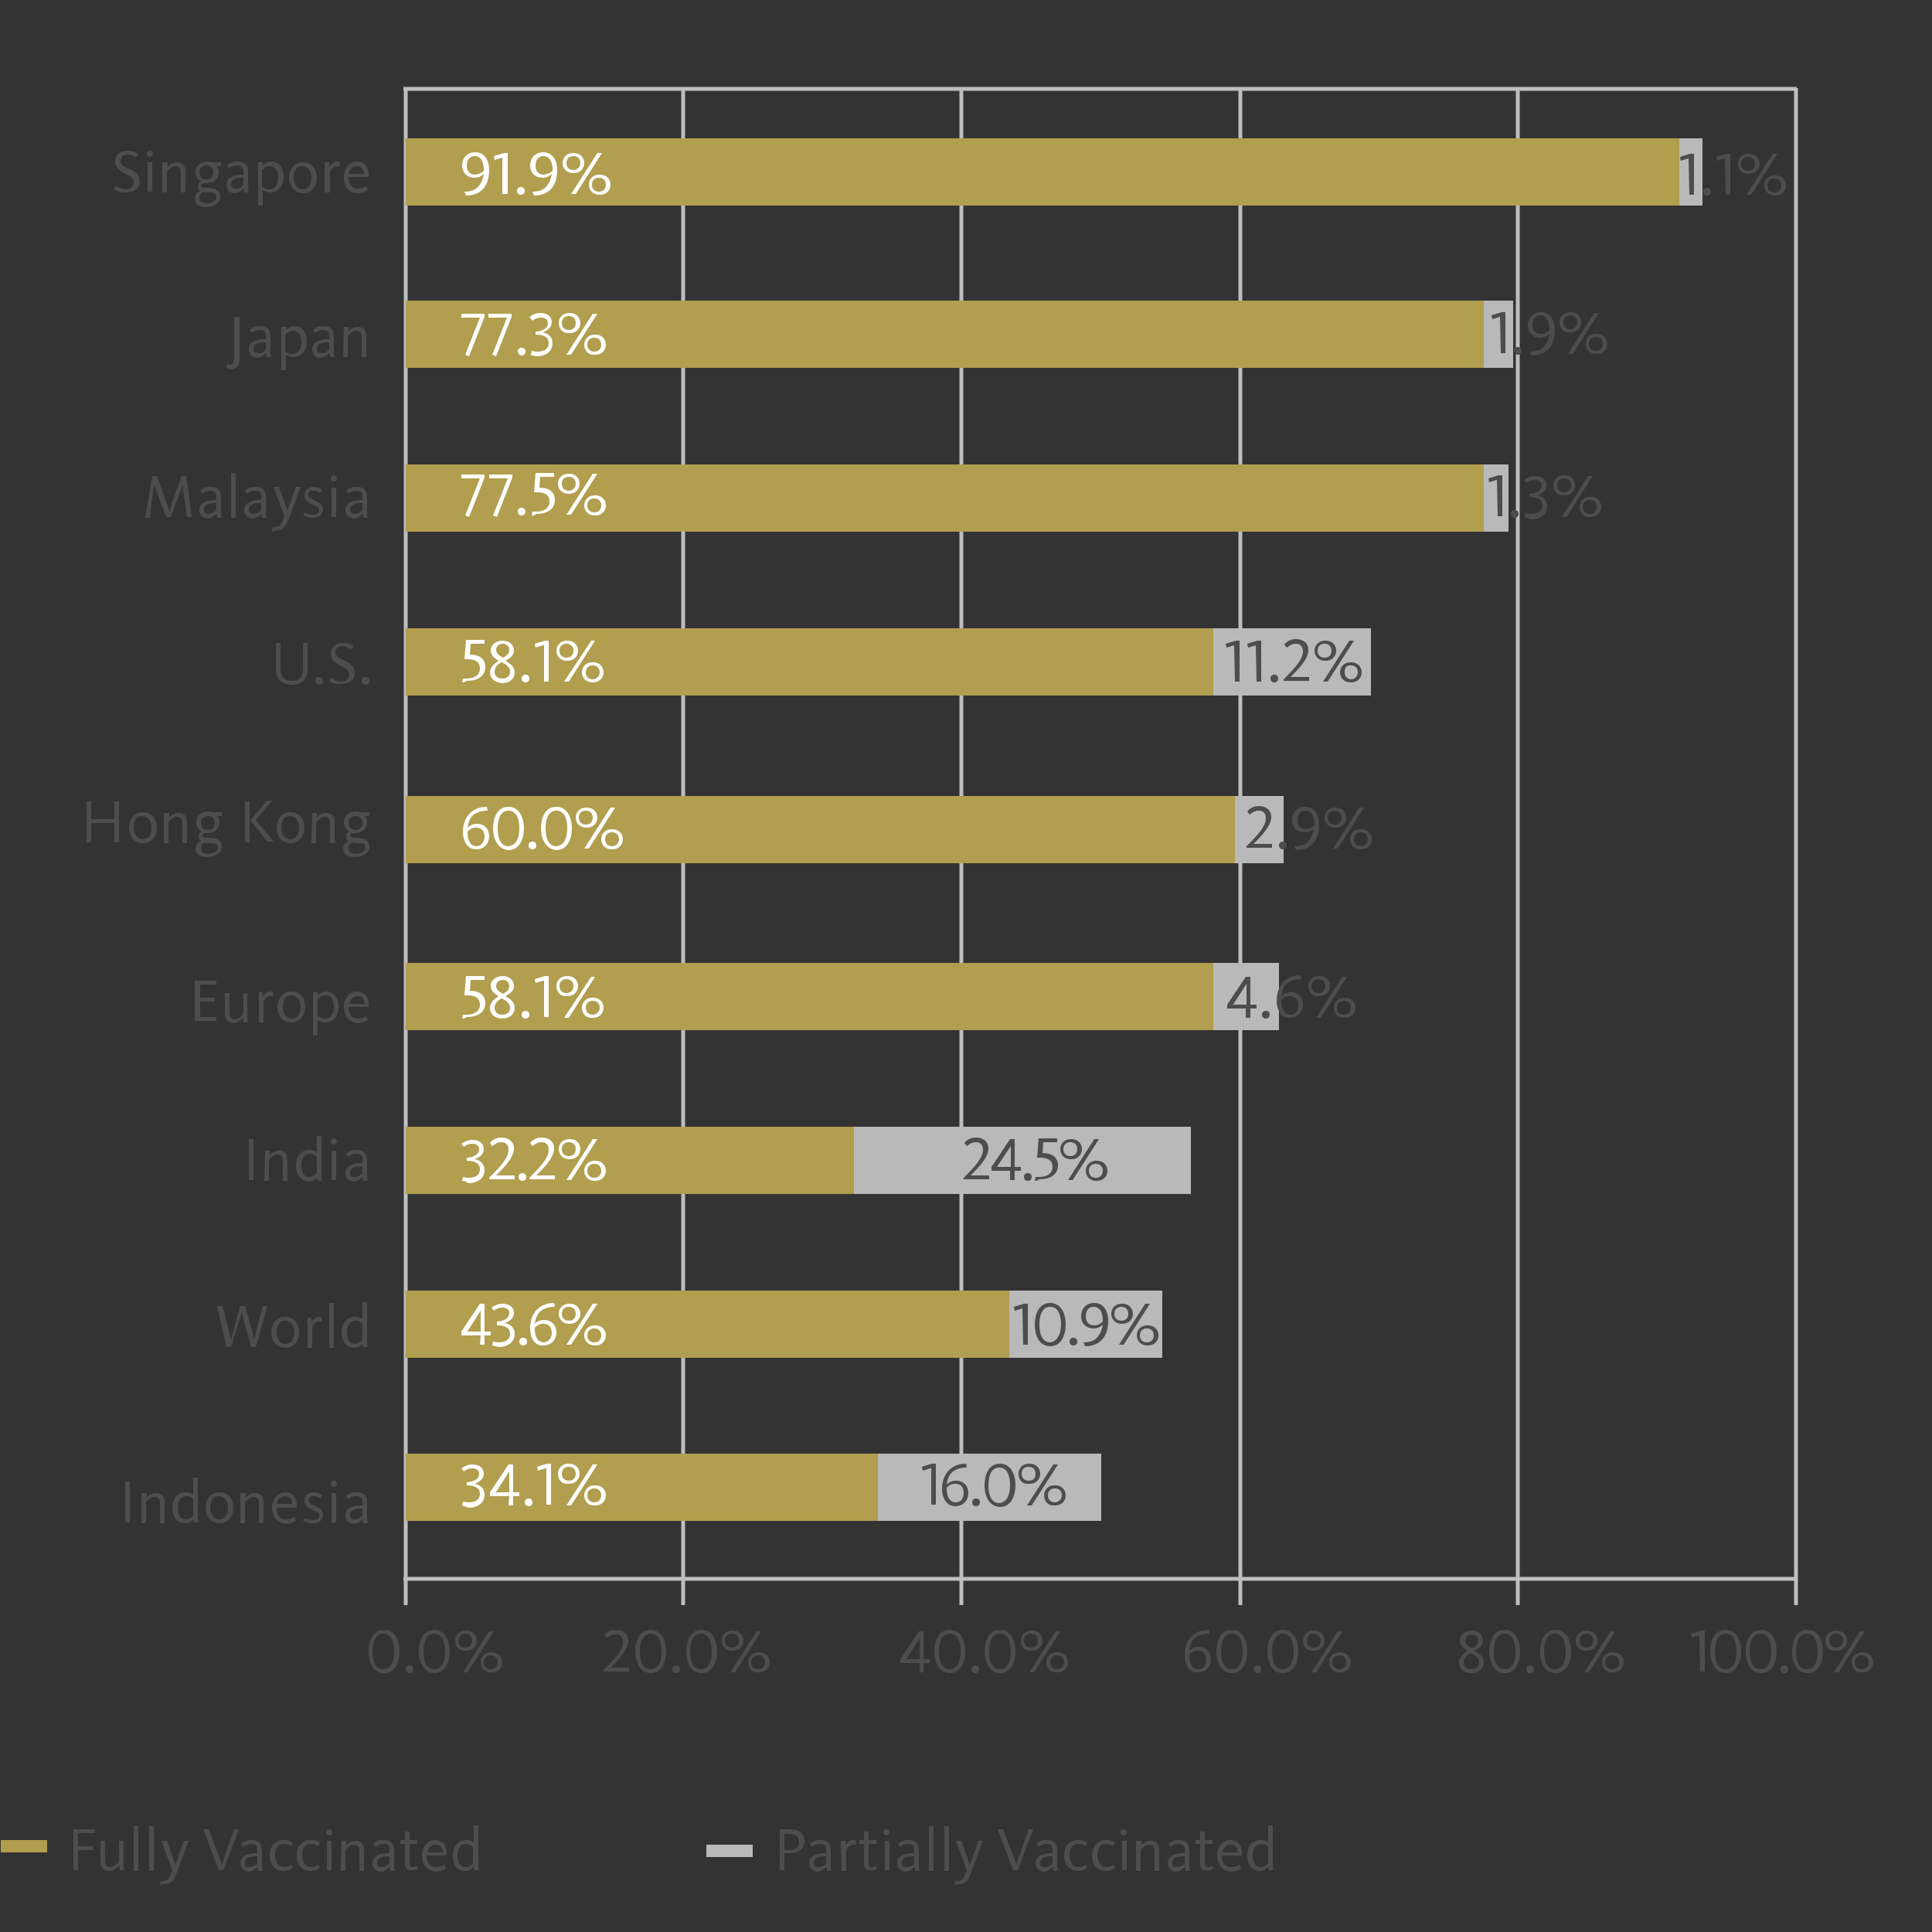 <?xml version="1.0" encoding="utf-8"?>
<!-- Generator: Adobe Illustrator 26.0.1, SVG Export Plug-In . SVG Version: 6.00 Build 0)  -->
<svg version="1.1" id="Layer_3" xmlns="http://www.w3.org/2000/svg" xmlns:xlink="http://www.w3.org/1999/xlink" x="0px" y="0px"
	 viewBox="0 0 250 250" style="enable-background:new 0 0 250 250;" xml:space="preserve">
<rect x="0" y="0" width="250" height="250" fill="#333333" stroke="none"/>
<style type="text/css">
	.st0{fill:#4D4D4F;}
	.st1{fill:none;stroke:#B9B9B9;stroke-width:1.6;stroke-linejoin:round;}
	.st2{fill:none;stroke:#B19E4E;stroke-width:1.6;}
	.st3{fill:none;stroke:#BCBEC0;stroke-width:0.5;}
	.st4{fill:#B19E4E;}
	.st5{fill:#B9B9B9;}
	.st6{fill:#FFFFFF;}
</style>
<g>
	<path class="st0" d="M100.9,236.7h1.3c1.1,0,1.9,0.5,1.9,1.5s-0.7,1.6-2,1.6h-0.6v2.2h-0.6C100.9,242,100.9,236.7,100.9,236.7z
		 M102.1,239.4c0.9,0,1.3-0.4,1.3-1.1c0-0.6-0.4-1-1.3-1h-0.6v2.1H102.1z"/>
	<path class="st0" d="M104.7,241.1c0-1,1.1-1.3,2-1.3h0.2v-0.4c0-0.6-0.2-0.8-0.8-0.8c-0.4,0-0.7,0.1-1,0.4l-0.3-0.4
		c0.4-0.4,0.8-0.5,1.4-0.5c0.8,0,1.3,0.4,1.3,1.3v1.8c0,0.4,0,0.7,0.1,0.9H107c0-0.1,0-0.3-0.1-0.5c-0.3,0.3-0.7,0.6-1.2,0.6
		C105.2,242.1,104.7,241.7,104.7,241.1z M106.9,241.1v-0.9h-0.2c-0.8,0-1.4,0.2-1.4,0.9c0,0.4,0.3,0.5,0.6,0.5
		C106.3,241.6,106.7,241.4,106.9,241.1z"/>
	<path class="st0" d="M108.8,238.2h0.6v0.6c0.2-0.3,0.5-0.7,1-0.7c0.2,0,0.4,0.1,0.4,0.1l-0.1,0.6c0,0-0.1-0.1-0.3-0.1
		c-0.6,0-0.9,0.7-0.9,0.8v2.6h-0.6L108.8,238.2L108.8,238.2z"/>
	<path class="st0" d="M111.8,241.1v-2.5h-0.6v-0.5h0.6V237h0.6v1.1h1v0.5h-1v2.4c0,0.4,0.1,0.6,0.4,0.6c0.2,0,0.5-0.1,0.5-0.2
		l0.2,0.4c-0.1,0.1-0.4,0.2-0.8,0.2C112.1,242.1,111.8,241.8,111.8,241.1z"/>
	<path class="st0" d="M114.3,237.1c0-0.2,0.2-0.4,0.4-0.4s0.4,0.2,0.4,0.4s-0.2,0.4-0.4,0.4S114.3,237.3,114.3,237.1z M114.5,238.2
		h0.6v3.8h-0.6V238.2z"/>
	<path class="st0" d="M116.1,241.1c0-1,1.1-1.3,2-1.3h0.2v-0.4c0-0.6-0.2-0.8-0.8-0.8c-0.4,0-0.7,0.1-1,0.4l-0.3-0.4
		c0.4-0.4,0.8-0.5,1.4-0.5c0.8,0,1.3,0.4,1.3,1.3v1.8c0,0.4,0,0.7,0.1,0.9h-0.6c0-0.1,0-0.3-0.1-0.5c-0.3,0.3-0.7,0.6-1.2,0.6
		C116.6,242.1,116.1,241.7,116.1,241.1z M118.3,241.1v-0.9h-0.2c-0.8,0-1.4,0.2-1.4,0.9c0,0.4,0.3,0.5,0.6,0.5
		C117.7,241.6,118.1,241.4,118.3,241.1z"/>
	<path class="st0" d="M120.2,236.3h0.6v5.8h-0.6V236.3z"/>
	<path class="st0" d="M122.2,236.3h0.6v5.8h-0.6V236.3z"/>
	<path class="st0" d="M123.5,243.9l0.1-0.5c0.1,0,0.1,0,0.3,0c0.5,0,0.8-0.3,1-0.9l0.2-0.5l-1.4-3.8h0.7l1.1,3.1l0,0l1.1-3.1h0.6
		l-1.6,4.3c-0.3,0.7-0.6,1.3-1.5,1.3C123.7,243.9,123.6,243.9,123.5,243.9z"/>
	<path class="st0" d="M129.1,236.7h0.7l1.4,3.7c0.2,0.4,0.3,0.8,0.3,0.9l0,0c0.1-0.2,0.2-0.5,0.3-0.9l1.3-3.7h0.6l-2,5.3h-0.6
		L129.1,236.7z"/>
	<path class="st0" d="M134,241.1c0-1,1.1-1.3,2-1.3h0.2v-0.4c0-0.6-0.2-0.8-0.8-0.8c-0.4,0-0.7,0.1-1,0.4l-0.3-0.4
		c0.4-0.4,0.8-0.5,1.4-0.5c0.8,0,1.3,0.4,1.3,1.3v1.8c0,0.4,0,0.7,0.1,0.9h-0.6c0-0.1,0-0.3-0.1-0.5c-0.3,0.3-0.7,0.6-1.2,0.6
		C134.5,242.1,134,241.7,134,241.1z M136.2,241.1v-0.9H136c-0.8,0-1.4,0.2-1.4,0.9c0,0.4,0.3,0.5,0.6,0.5
		C135.6,241.6,136,241.4,136.2,241.1z"/>
	<path class="st0" d="M137.7,240.1c0-1.3,0.8-2,1.8-2c0.6,0,1,0.2,1.2,0.4l-0.3,0.4c-0.2-0.2-0.5-0.3-0.9-0.3
		c-0.8,0-1.1,0.7-1.1,1.5s0.4,1.5,1.2,1.5c0.5,0,0.8-0.2,0.9-0.3l0.2,0.4c-0.2,0.1-0.5,0.4-1.2,0.4
		C138.4,242.1,137.7,241.2,137.7,240.1z"/>
	<path class="st0" d="M141.3,240.1c0-1.3,0.8-2,1.8-2c0.6,0,1,0.2,1.2,0.4l-0.3,0.4c-0.2-0.2-0.5-0.3-0.9-0.3
		c-0.8,0-1.1,0.7-1.1,1.5s0.4,1.5,1.2,1.5c0.5,0,0.8-0.2,0.9-0.3l0.2,0.4c-0.2,0.1-0.5,0.4-1.2,0.4
		C141.9,242.1,141.3,241.2,141.3,240.1z"/>
	<path class="st0" d="M145,237.1c0-0.2,0.2-0.4,0.4-0.4s0.4,0.2,0.4,0.4s-0.2,0.4-0.4,0.4S145,237.3,145,237.1z M145.2,238.2h0.6
		v3.8h-0.6V238.2z"/>
	<path class="st0" d="M147.1,238.2h0.6v0.6c0.3-0.4,0.8-0.6,1.2-0.6c0.8,0,1.1,0.5,1.1,1.2v2.7h-0.6v-2.6c0-0.5-0.2-0.8-0.7-0.8
		c-0.4,0-0.8,0.3-1.1,0.7v2.7H147v-3.9H147.1z"/>
	<path class="st0" d="M151.1,241.1c0-1,1.1-1.3,2-1.3h0.2v-0.4c0-0.6-0.2-0.8-0.8-0.8c-0.4,0-0.7,0.1-1,0.4l-0.3-0.4
		c0.4-0.4,0.8-0.5,1.4-0.5c0.8,0,1.3,0.4,1.3,1.3v1.8c0,0.4,0,0.7,0.1,0.9h-0.6c0-0.1,0-0.3-0.1-0.5c-0.3,0.3-0.7,0.6-1.2,0.6
		C151.5,242.1,151.1,241.7,151.1,241.1z M153.3,241.1v-0.9h-0.2c-0.8,0-1.4,0.2-1.4,0.9c0,0.4,0.3,0.5,0.6,0.5
		C152.7,241.6,153,241.4,153.3,241.1z"/>
	<path class="st0" d="M155.3,241.1v-2.5h-0.6v-0.5h0.6V237h0.6v1.1h1v0.5h-1v2.4c0,0.4,0.1,0.6,0.4,0.6c0.2,0,0.5-0.1,0.5-0.2
		l0.2,0.4c-0.1,0.1-0.4,0.2-0.8,0.2C155.6,242.1,155.3,241.8,155.3,241.1z"/>
	<path class="st0" d="M157.5,240.1c0-1.1,0.7-2,1.7-2s1.5,0.7,1.5,1.7c0,0.1,0,0.2,0,0.3h-2.6c0,0.8,0.3,1.5,1.2,1.5
		c0.5,0,0.9-0.2,1.1-0.3l0.2,0.5c-0.2,0.1-0.6,0.4-1.3,0.4C158.1,242.1,157.5,241.2,157.5,240.1z M160.2,239.7c0-0.5-0.3-1-0.9-1
		c-0.6,0-1,0.4-1.1,1H160.2z"/>
	<path class="st0" d="M161.4,240.1c0-1.2,0.7-2,1.7-2c0.4,0,0.7,0.1,1,0.3v-2.2h0.6v5c0,0.3,0,0.6,0.1,0.8h-0.6
		c0-0.1-0.1-0.3-0.1-0.4c-0.3,0.3-0.6,0.5-1.1,0.5C162.1,242.1,161.4,241.4,161.4,240.1z M164.1,241.1V239c-0.2-0.2-0.5-0.4-0.9-0.4
		c-0.7,0-1.1,0.6-1.1,1.5s0.3,1.5,1.1,1.5C163.5,241.6,163.9,241.4,164.1,241.1z"/>
</g>
<line class="st1" x1="91.4" y1="239.5" x2="97.4" y2="239.5"/>
<g>
	<path class="st0" d="M9.5,236.7h2.8v0.5h-2.2v1.7H12v0.5h-1.9v2.6H9.5V236.7z"/>
	<path class="st0" d="M13,240.9v-2.7h0.6v2.6c0,0.5,0.2,0.8,0.7,0.8c0.6,0,1-0.6,1.1-0.7v-2.7H16v3c0,0.3,0,0.7,0.1,0.8h-0.6
		c0-0.1,0-0.4-0.1-0.6c-0.2,0.2-0.6,0.7-1.2,0.7C13.3,242.1,13,241.6,13,240.9z"/>
	<path class="st0" d="M17.3,236.3h0.6v5.8h-0.6V236.3z"/>
	<path class="st0" d="M19.3,236.3h0.6v5.8h-0.6V236.3z"/>
	<path class="st0" d="M20.7,243.9l0.1-0.5c0.1,0,0.1,0,0.3,0c0.5,0,0.8-0.3,1-0.9l0.2-0.5l-1.4-3.8h0.7l1.1,3.1l0,0l1.1-3.1h0.6
		l-1.6,4.3c-0.3,0.7-0.6,1.3-1.5,1.3C20.8,243.9,20.7,243.9,20.7,243.9z"/>
	<path class="st0" d="M26.3,236.7H27l1.4,3.7c0.2,0.4,0.3,0.8,0.3,0.9l0,0c0.1-0.2,0.2-0.5,0.3-0.9l1.3-3.7h0.6l-2,5.3h-0.6
		L26.3,236.7z"/>
	<path class="st0" d="M31.1,241.1c0-1,1.1-1.3,2-1.3h0.2v-0.4c0-0.6-0.2-0.8-0.8-0.8c-0.4,0-0.7,0.1-1,0.4l-0.3-0.4
		c0.4-0.4,0.8-0.5,1.4-0.5c0.8,0,1.3,0.4,1.3,1.3v1.8c0,0.4,0,0.7,0.1,0.9h-0.6c0-0.1,0-0.3-0.1-0.5c-0.3,0.3-0.7,0.6-1.2,0.6
		C31.6,242.1,31.1,241.7,31.1,241.1z M33.3,241.1v-0.9h-0.2c-0.8,0-1.4,0.2-1.4,0.9c0,0.4,0.3,0.5,0.6,0.5
		C32.7,241.6,33.1,241.4,33.3,241.1z"/>
	<path class="st0" d="M34.9,240.1c0-1.3,0.8-2,1.8-2c0.6,0,1,0.2,1.2,0.4l-0.3,0.4c-0.2-0.2-0.5-0.3-0.9-0.3c-0.8,0-1.1,0.7-1.1,1.5
		s0.4,1.5,1.2,1.5c0.5,0,0.8-0.2,0.9-0.3l0.2,0.4c-0.2,0.1-0.5,0.4-1.2,0.4C35.5,242.1,34.9,241.2,34.9,240.1z"/>
	<path class="st0" d="M38.4,240.1c0-1.3,0.8-2,1.8-2c0.6,0,1,0.2,1.2,0.4l-0.3,0.4c-0.2-0.2-0.5-0.3-0.9-0.3c-0.8,0-1.1,0.7-1.1,1.5
		s0.4,1.5,1.2,1.5c0.5,0,0.8-0.2,0.9-0.3l0.2,0.4c-0.2,0.1-0.5,0.4-1.2,0.4C39,242.1,38.4,241.2,38.4,240.1z"/>
	<path class="st0" d="M42.2,237.1c0-0.2,0.2-0.4,0.4-0.4s0.4,0.2,0.4,0.4s-0.2,0.4-0.4,0.4S42.2,237.3,42.2,237.1z M42.3,238.2h0.6
		v3.8h-0.6V238.2z"/>
	<path class="st0" d="M44.2,238.2h0.6v0.6c0.3-0.4,0.8-0.6,1.2-0.6c0.8,0,1.1,0.5,1.1,1.2v2.7h-0.6v-2.6c0-0.5-0.2-0.8-0.7-0.8
		c-0.4,0-0.8,0.3-1.1,0.7v2.7h-0.6L44.2,238.2L44.2,238.2z"/>
	<path class="st0" d="M48.2,241.1c0-1,1.1-1.3,2-1.3h0.2v-0.4c0-0.6-0.2-0.8-0.8-0.8c-0.4,0-0.7,0.1-1,0.4l-0.3-0.4
		c0.4-0.4,0.8-0.5,1.4-0.5c0.8,0,1.3,0.4,1.3,1.3v1.8c0,0.4,0,0.7,0.1,0.9h-0.6c0-0.1,0-0.3-0.1-0.5c-0.3,0.3-0.7,0.6-1.2,0.6
		C48.6,242.1,48.2,241.7,48.2,241.1z M50.4,241.1v-0.9h-0.2c-0.8,0-1.4,0.2-1.4,0.9c0,0.4,0.3,0.5,0.6,0.5
		C49.8,241.6,50.1,241.4,50.4,241.1z"/>
	<path class="st0" d="M52.4,241.1v-2.5h-0.6v-0.5h0.6V237H53v1.1h1v0.5h-1v2.4c0,0.4,0.1,0.6,0.4,0.6c0.2,0,0.5-0.1,0.5-0.2l0.2,0.4
		c-0.1,0.1-0.4,0.2-0.8,0.2C52.7,242.1,52.4,241.8,52.4,241.1z"/>
	<path class="st0" d="M54.6,240.1c0-1.1,0.7-2,1.7-2s1.5,0.7,1.5,1.7c0,0.1,0,0.2,0,0.3h-2.6c0,0.8,0.3,1.5,1.2,1.5
		c0.5,0,0.9-0.2,1.1-0.3l0.2,0.5c-0.2,0.1-0.6,0.4-1.3,0.4C55.2,242.1,54.6,241.2,54.6,240.1z M57.3,239.7c0-0.5-0.3-1-0.9-1
		c-0.6,0-1,0.4-1.1,1H57.3z"/>
	<path class="st0" d="M58.6,240.1c0-1.2,0.7-2,1.7-2c0.4,0,0.7,0.1,1,0.3v-2.2h0.6v5c0,0.3,0,0.6,0.1,0.8h-0.6
		c0-0.1-0.1-0.3-0.1-0.4c-0.3,0.3-0.6,0.5-1.1,0.5C59.2,242.1,58.6,241.4,58.6,240.1z M61.2,241.1V239c-0.2-0.2-0.5-0.4-0.9-0.4
		c-0.7,0-1.1,0.6-1.1,1.5s0.3,1.5,1.1,1.5C60.6,241.6,61,241.4,61.2,241.1z"/>
</g>
<line class="st2" x1="0.1" y1="238.9" x2="6.1" y2="238.9"/>
<line class="st3" x1="232.4" y1="11.4" x2="232.4" y2="207.7"/>
<line class="st3" x1="52.2" y1="204.3" x2="232.5" y2="204.3"/>
<line class="st3" x1="52.2" y1="11.5" x2="232.5" y2="11.5"/>
<line class="st3" x1="196.4" y1="11.4" x2="196.4" y2="207.7"/>
<line class="st3" x1="160.5" y1="11.4" x2="160.5" y2="207.7"/>
<line class="st3" x1="124.4" y1="11.4" x2="124.4" y2="207.7"/>
<line class="st3" x1="88.4" y1="11.4" x2="88.4" y2="207.7"/>
<line class="st3" x1="52.5" y1="11.4" x2="52.5" y2="207.7"/>
<path class="st0" d="M47.7,213.7c0-1.3,0.5-2.8,2-2.8c1.4,0,2,1.4,2,2.8s-0.6,2.8-2,2.8C48.2,216.5,47.7,215,47.7,213.7z M51,213.7
	c0-1.3-0.4-2.3-1.4-2.3s-1.4,1-1.4,2.3s0.4,2.3,1.4,2.3S51,215,51,213.7z M52.5,216c0-0.3,0.2-0.5,0.5-0.5s0.5,0.2,0.5,0.5
	s-0.2,0.5-0.5,0.5S52.5,216.3,52.5,216z M54.2,213.7c0-1.3,0.5-2.8,2-2.8c1.4,0,2,1.4,2,2.8s-0.6,2.8-2,2.8S54.2,215,54.2,213.7z
	 M57.6,213.7c0-1.3-0.4-2.3-1.4-2.3s-1.4,1-1.4,2.3s0.4,2.3,1.4,2.3C57.2,216,57.6,215,57.6,213.7z M58.9,212.3
	c0-0.6,0.4-1.3,1.4-1.3s1.4,0.7,1.4,1.3s-0.4,1.3-1.4,1.3C59.3,213.7,58.9,212.9,58.9,212.3z M61.1,212.3c0-0.5-0.3-0.9-0.9-0.9
	s-0.9,0.4-0.9,0.9s0.3,0.9,0.9,0.9S61.1,212.8,61.1,212.3z M63.3,211.1h0.6l-3.4,5.3h-0.6L63.3,211.1z M62.2,215.1
	c0-0.6,0.4-1.3,1.4-1.3c1,0,1.4,0.7,1.4,1.3s-0.4,1.3-1.4,1.3C62.6,216.5,62.2,215.7,62.2,215.1z M64.4,215.1c0-0.5-0.3-0.9-0.9-0.9
	s-0.9,0.4-0.9,0.9s0.3,0.9,0.9,0.9C64.1,216,64.4,215.6,64.4,215.1z"/>
<path class="st0" d="M78.1,216.1c0.9-0.9,2.5-2.4,2.5-3.6c0-0.7-0.4-1-0.9-1c-0.6,0-0.9,0.3-1.2,0.5l-0.3-0.4
	c0.3-0.4,0.8-0.7,1.5-0.7c0.9,0,1.6,0.5,1.6,1.4c0,1.2-1.3,2.5-2.3,3.5c0,0,0.3,0,0.6,0h1.8v0.5h-3.3
	C78.1,216.3,78.1,216.1,78.1,216.1z M82.2,213.7c0-1.3,0.5-2.8,2-2.8c1.4,0,2,1.4,2,2.8s-0.6,2.8-2,2.8
	C82.8,216.5,82.2,215,82.2,213.7z M85.6,213.7c0-1.3-0.4-2.3-1.4-2.3s-1.4,1-1.4,2.3s0.4,2.3,1.4,2.3S85.6,215,85.6,213.7z M87,216
	c0-0.3,0.2-0.5,0.5-0.5s0.5,0.2,0.5,0.5s-0.2,0.5-0.5,0.5S87,216.3,87,216z M88.8,213.7c0-1.3,0.5-2.8,2-2.8c1.4,0,2,1.4,2,2.8
	s-0.6,2.8-2,2.8C89.3,216.5,88.8,215,88.8,213.7z M92.1,213.7c0-1.3-0.4-2.3-1.4-2.3s-1.4,1-1.4,2.3s0.4,2.3,1.4,2.3
	S92.1,215,92.1,213.7z M93.4,212.3c0-0.6,0.4-1.3,1.4-1.3s1.4,0.7,1.4,1.3s-0.4,1.3-1.4,1.3C93.8,213.7,93.4,212.9,93.4,212.3z
	 M95.6,212.3c0-0.5-0.3-0.9-0.9-0.9s-0.9,0.4-0.9,0.9s0.3,0.9,0.9,0.9C95.3,213.2,95.6,212.8,95.6,212.3z M97.9,211.1h0.6l-3.4,5.3
	h-0.6L97.9,211.1z M96.8,215.1c0-0.6,0.4-1.3,1.4-1.3s1.4,0.7,1.4,1.3s-0.4,1.3-1.4,1.3C97.2,216.5,96.8,215.7,96.8,215.1z
	 M99,215.1c0-0.5-0.3-0.9-0.9-0.9s-0.9,0.4-0.9,0.9s0.3,0.9,0.9,0.9S99,215.6,99,215.1z"/>
<path class="st0" d="M119,215.2h-2.5v-0.5l2.4-3.6h0.6v3.6h0.8v0.5h-0.8v1.2H119V215.2z M117.8,214.7h1.2V212l0,0l-1.8,2.8
	C117.2,214.7,117.5,214.7,117.8,214.7z M120.9,213.7c0-1.3,0.5-2.8,2-2.8c1.4,0,2,1.4,2,2.8s-0.6,2.8-2,2.8
	C121.4,216.5,120.9,215,120.9,213.7z M124.3,213.7c0-1.3-0.4-2.3-1.4-2.3s-1.4,1-1.4,2.3s0.4,2.3,1.4,2.3
	C123.8,216,124.3,215,124.3,213.7z M125.7,216c0-0.3,0.2-0.5,0.5-0.5s0.5,0.2,0.5,0.5s-0.2,0.5-0.5,0.5
	C125.9,216.5,125.7,216.3,125.7,216z M127.4,213.7c0-1.3,0.5-2.8,2-2.8c1.4,0,2,1.4,2,2.8s-0.6,2.8-2,2.8S127.4,215,127.4,213.7z
	 M130.8,213.7c0-1.3-0.4-2.3-1.4-2.3s-1.4,1-1.4,2.3s0.4,2.3,1.4,2.3C130.4,216,130.8,215,130.8,213.7z M132.1,212.3
	c0-0.6,0.4-1.3,1.4-1.3s1.4,0.7,1.4,1.3s-0.4,1.3-1.4,1.3C132.5,213.7,132.1,212.9,132.1,212.3z M134.3,212.3c0-0.5-0.3-0.9-0.9-0.9
	s-0.9,0.4-0.9,0.9s0.3,0.9,0.9,0.9S134.3,212.8,134.3,212.3z M136.6,211.1h0.6l-3.4,5.3h-0.6L136.6,211.1z M135.4,215.1
	c0-0.6,0.4-1.3,1.4-1.3s1.4,0.7,1.4,1.3s-0.4,1.3-1.4,1.3C135.8,216.5,135.4,215.7,135.4,215.1z M137.7,215.1c0-0.5-0.3-0.9-0.9-0.9
	s-0.9,0.4-0.9,0.9s0.3,0.9,0.9,0.9C137.3,216,137.7,215.6,137.7,215.1z"/>
<path class="st0" d="M153.3,214.2c0-2,1.2-3.3,3.1-3.3l0.1,0.5c-0.8,0-1.4,0.2-1.9,0.6c-0.4,0.4-0.6,0.9-0.7,1.6
	c0.3-0.3,0.7-0.5,1.2-0.5c1,0,1.6,0.7,1.6,1.6s-0.6,1.7-1.7,1.7C153.8,216.5,153.3,215.3,153.3,214.2z M156.1,214.8
	c0-0.8-0.4-1.2-1.1-1.2c-0.5,0-0.8,0.2-1.1,0.5v0.1c0,1.1,0.4,1.8,1.2,1.8C155.8,216,156.1,215.4,156.1,214.8z M157.4,213.7
	c0-1.3,0.5-2.8,2-2.8c1.4,0,2,1.4,2,2.8s-0.6,2.8-2,2.8S157.4,215,157.4,213.7z M160.8,213.7c0-1.3-0.4-2.3-1.4-2.3s-1.4,1-1.4,2.3
	s0.4,2.3,1.4,2.3C160.4,216,160.8,215,160.8,213.7z M162.2,216c0-0.3,0.2-0.5,0.5-0.5s0.5,0.2,0.5,0.5s-0.2,0.5-0.5,0.5
	S162.2,216.3,162.2,216z M164,213.7c0-1.3,0.5-2.8,2-2.8c1.4,0,2,1.4,2,2.8s-0.6,2.8-2,2.8C164.5,216.5,164,215,164,213.7z
	 M167.4,213.7c0-1.3-0.4-2.3-1.4-2.3s-1.4,1-1.4,2.3s0.4,2.3,1.4,2.3C166.9,216,167.4,215,167.4,213.7z M168.6,212.3
	c0-0.6,0.4-1.3,1.4-1.3s1.4,0.7,1.4,1.3s-0.4,1.3-1.4,1.3C169,213.7,168.6,212.9,168.6,212.3z M170.9,212.3c0-0.5-0.3-0.9-0.9-0.9
	s-0.9,0.4-0.9,0.9s0.3,0.9,0.9,0.9C170.5,213.2,170.9,212.8,170.9,212.3z M173.1,211.1h0.6l-3.4,5.3h-0.6L173.1,211.1z M172,215.1
	c0-0.6,0.4-1.3,1.4-1.3s1.4,0.7,1.4,1.3s-0.4,1.3-1.4,1.3C172.4,216.5,172,215.7,172,215.1z M174.2,215.1c0-0.5-0.3-0.9-0.9-0.9
	s-0.9,0.4-0.9,0.9s0.3,0.9,0.9,0.9S174.2,215.6,174.2,215.1z"/>
<path class="st0" d="M188.8,215.1c0-0.7,0.7-1.2,1.1-1.5c-0.5-0.3-1-0.7-1-1.3c0-0.8,0.7-1.3,1.5-1.3c0.9,0,1.5,0.5,1.5,1.3
	c0,0.7-0.6,1-1.1,1.3c0.5,0.3,1.2,0.7,1.2,1.5s-0.6,1.4-1.6,1.4C189.3,216.5,188.8,215.8,188.8,215.1z M191.4,215.1
	c0-0.6-0.6-1-1.1-1.2c-0.4,0.2-0.9,0.6-0.9,1.2c0,0.5,0.3,0.9,1,0.9C191,216,191.4,215.6,191.4,215.1z M191.3,212.3
	c0-0.4-0.3-0.8-0.8-0.8s-0.9,0.3-0.9,0.8s0.5,0.8,0.9,1C190.8,213.1,191.3,212.8,191.3,212.3z M192.7,213.7c0-1.3,0.5-2.8,2-2.8
	c1.4,0,2,1.4,2,2.8s-0.6,2.8-2,2.8S192.7,215,192.7,213.7z M196.1,213.7c0-1.3-0.4-2.3-1.4-2.3s-1.4,1-1.4,2.3s0.4,2.3,1.4,2.3
	C195.7,216,196.1,215,196.1,213.7z M197.5,216c0-0.3,0.2-0.5,0.5-0.5s0.5,0.2,0.5,0.5s-0.2,0.5-0.5,0.5S197.5,216.3,197.5,216z
	 M199.3,213.7c0-1.3,0.5-2.8,2-2.8c1.4,0,2,1.4,2,2.8s-0.6,2.8-2,2.8C199.8,216.5,199.3,215,199.3,213.7z M202.6,213.7
	c0-1.3-0.4-2.3-1.4-2.3s-1.4,1-1.4,2.3s0.4,2.3,1.4,2.3C202.2,216,202.6,215,202.6,213.7z M203.9,212.3c0-0.6,0.4-1.3,1.4-1.3
	s1.4,0.7,1.4,1.3s-0.4,1.3-1.4,1.3C204.3,213.7,203.9,212.9,203.9,212.3z M206.2,212.3c0-0.5-0.3-0.9-0.9-0.9s-0.9,0.4-0.9,0.9
	s0.3,0.9,0.9,0.9C205.8,213.2,206.2,212.8,206.2,212.3z M208.4,211.1h0.6l-3.4,5.3H205L208.4,211.1z M207.3,215.1
	c0-0.6,0.4-1.3,1.4-1.3s1.4,0.7,1.4,1.3s-0.4,1.3-1.4,1.3C207.7,216.5,207.3,215.7,207.3,215.1z M209.5,215.1c0-0.5-0.3-0.9-0.9-0.9
	s-0.9,0.4-0.9,0.9s0.3,0.9,0.9,0.9S209.5,215.6,209.5,215.1z"/>
<path class="st0" d="M219.9,211.6l-1,0.3l-0.1-0.5l1.3-0.4h0.5v5.3H220L219.9,211.6L219.9,211.6z M221.3,213.7c0-1.3,0.5-2.8,2-2.8
	c1.4,0,2,1.4,2,2.8s-0.6,2.8-2,2.8C221.9,216.5,221.3,215,221.3,213.7z M224.7,213.7c0-1.3-0.4-2.3-1.4-2.3s-1.4,1-1.4,2.3
	s0.4,2.3,1.4,2.3S224.7,215,224.7,213.7z M225.9,213.7c0-1.3,0.5-2.8,2-2.8c1.4,0,2,1.4,2,2.8s-0.6,2.8-2,2.8
	C226.4,216.5,225.9,215,225.9,213.7z M229.2,213.7c0-1.3-0.4-2.3-1.4-2.3s-1.4,1-1.4,2.3s0.4,2.3,1.4,2.3S229.2,215,229.2,213.7z
	 M230.4,216c0-0.3,0.2-0.5,0.5-0.5s0.5,0.2,0.5,0.5s-0.2,0.5-0.5,0.5S230.4,216.3,230.4,216z M231.9,213.7c0-1.3,0.5-2.8,2-2.8
	c1.4,0,2,1.4,2,2.8s-0.6,2.8-2,2.8C232.4,216.5,231.9,215,231.9,213.7z M235.2,213.7c0-1.3-0.4-2.3-1.4-2.3s-1.4,1-1.4,2.3
	s0.4,2.3,1.4,2.3S235.2,215,235.2,213.7z M236.2,212.3c0-0.6,0.4-1.3,1.4-1.3s1.4,0.7,1.4,1.3s-0.4,1.3-1.4,1.3
	C236.6,213.7,236.2,212.9,236.2,212.3z M238.5,212.3c0-0.5-0.3-0.9-0.9-0.9s-0.9,0.4-0.9,0.9s0.3,0.9,0.9,0.9
	C238.1,213.2,238.5,212.8,238.5,212.3z M240.7,211.1h0.6l-3.4,5.3h-0.6L240.7,211.1z M239.6,215.1c0-0.6,0.4-1.3,1.4-1.3
	s1.4,0.7,1.4,1.3s-0.4,1.3-1.4,1.3C240,216.5,239.6,215.7,239.6,215.1z M241.8,215.1c0-0.5-0.3-0.9-0.9-0.9s-0.9,0.4-0.9,0.9
	s0.3,0.9,0.9,0.9S241.8,215.6,241.8,215.1z"/>
<g>
	<path class="st0" d="M14.7,24.4L15,24c0.1,0.1,0.5,0.5,1.2,0.5s1.1-0.4,1.1-0.9c0-0.6-0.6-0.9-1.2-1.2c-0.6-0.3-1.2-0.7-1.2-1.5
		c0-0.9,0.7-1.4,1.6-1.4c0.8,0,1.2,0.3,1.4,0.4l-0.3,0.5c-0.2-0.1-0.5-0.4-1.1-0.4c-0.5,0-0.9,0.3-0.9,0.8s0.4,0.8,1,1
		c0.7,0.3,1.5,0.7,1.5,1.7c0,0.8-0.7,1.4-1.7,1.4C15.4,25,14.9,24.6,14.7,24.4z"/>
	<path class="st0" d="M19,19.9c0-0.2,0.2-0.4,0.4-0.4s0.4,0.2,0.4,0.4s-0.2,0.4-0.4,0.4S19,20.1,19,19.9z M19.1,21h0.6v3.8h-0.6V21z
		"/>
	<path class="st0" d="M21.1,21h0.6v0.6c0.3-0.4,0.8-0.6,1.2-0.6c0.8,0,1.1,0.5,1.1,1.2v2.7h-0.6v-2.6c0-0.5-0.2-0.8-0.7-0.8
		c-0.4,0-0.8,0.3-1.1,0.7v2.7H21V21H21.1z"/>
	<path class="st0" d="M25.2,25.7c0-0.4,0.3-0.8,0.7-1c-0.2-0.1-0.3-0.3-0.3-0.6c0-0.3,0.2-0.5,0.4-0.6c-0.4-0.2-0.7-0.7-0.7-1.2
		c0-0.8,0.6-1.4,1.5-1.4c0.2,0,0.4,0,0.6,0.1h1.2v0.5H28c0.2,0.2,0.3,0.5,0.3,0.8c0,0.8-0.6,1.4-1.5,1.4c-0.2,0-0.3,0-0.4,0
		C26.1,23.8,26,23.9,26,24c0,0.2,0.2,0.3,0.5,0.3c0.8,0,2,0,2,1.2c0,0.8-0.9,1.3-1.9,1.3C25.8,26.8,25.2,26.4,25.2,25.7z M28,25.5
		c0-0.6-0.5-0.6-1-0.6c-0.2,0-0.5,0-0.7-0.1c-0.4,0.2-0.5,0.5-0.5,0.8c0,0.4,0.3,0.7,1,0.7S28,26,28,25.5z M27.6,22.3
		c0-0.5-0.3-0.9-0.9-0.9s-0.9,0.4-0.9,0.9s0.3,0.9,0.9,0.9S27.6,22.9,27.6,22.3z"/>
	<path class="st0" d="M29.3,23.9c0-1,1.1-1.3,2-1.3h0.2v-0.4c0-0.6-0.2-0.8-0.8-0.8c-0.4,0-0.7,0.1-1,0.4l-0.3-0.4
		c0.4-0.4,0.8-0.5,1.4-0.5c0.8,0,1.3,0.4,1.3,1.3V24c0,0.4,0,0.7,0.1,0.9h-0.6c0-0.1,0-0.3-0.1-0.5c-0.3,0.3-0.7,0.6-1.2,0.6
		C29.7,25,29.3,24.6,29.3,23.9z M31.5,23.9V23h-0.2c-0.8,0-1.4,0.2-1.4,0.9c0,0.4,0.3,0.5,0.6,0.5C30.9,24.5,31.2,24.2,31.5,23.9z"
		/>
	<path class="st0" d="M33.4,21H34v0.4c0.2-0.2,0.6-0.5,1.1-0.5c0.9,0,1.6,0.7,1.6,2c0,1.2-0.7,2-1.7,2c-0.5,0-0.8-0.2-1-0.3v2h-0.6
		C33.4,26.6,33.4,21,33.4,21z M36,23c0-0.9-0.3-1.5-1.1-1.5c-0.5,0-0.9,0.4-1,0.5v2.1c0.2,0.2,0.4,0.4,0.9,0.4
		C35.6,24.5,36,23.8,36,23z"/>
	<path class="st0" d="M37.4,23c0-0.9,0.5-2,1.8-2s1.8,1.1,1.8,2s-0.5,2-1.8,2S37.4,23.8,37.4,23z M40.3,23c0-0.8-0.4-1.5-1.2-1.5
		S38,22.2,38,23s0.4,1.5,1.2,1.5S40.3,23.8,40.3,23z"/>
	<path class="st0" d="M42,21h0.6v0.6c0.2-0.3,0.5-0.7,1-0.7c0.2,0,0.4,0.1,0.4,0.1l-0.1,0.6c0,0-0.1-0.1-0.3-0.1
		c-0.6,0-0.9,0.7-0.9,0.8v2.6H42V21z"/>
	<path class="st0" d="M44.5,22.9c0-1.1,0.7-2,1.7-2s1.5,0.7,1.5,1.7c0,0.1,0,0.2,0,0.3h-2.6c0,0.8,0.3,1.5,1.2,1.5
		c0.5,0,0.9-0.2,1.1-0.3l0.2,0.5C47.4,24.7,47,25,46.3,25C45.1,25,44.5,24.1,44.5,22.9z M47.1,22.5c0-0.5-0.3-1-0.9-1
		c-0.6,0-1,0.4-1.1,1H47.1z"/>
</g>
<g>
	<path class="st0" d="M29.3,47.6l0.1-0.5c0.1,0,0.2,0.1,0.3,0.1c0.4,0,0.6-0.3,0.6-0.9V41H31v5.4c0,0.9-0.4,1.4-1.2,1.4
		C29.6,47.7,29.4,47.6,29.3,47.6z"/>
	<path class="st0" d="M32.2,45.2c0-1,1.1-1.3,2-1.3h0.2v-0.4c0-0.6-0.2-0.8-0.8-0.8c-0.4,0-0.7,0.1-1,0.4l-0.3-0.4
		c0.4-0.4,0.8-0.5,1.4-0.5c0.8,0,1.3,0.4,1.3,1.3v1.8c0,0.4,0,0.7,0.1,0.9h-0.6c0-0.1,0-0.3-0.1-0.5c-0.3,0.3-0.7,0.6-1.2,0.6
		C32.7,46.3,32.2,45.9,32.2,45.2z M34.4,45.2v-0.9h-0.2c-0.8,0-1.4,0.2-1.4,0.9c0,0.4,0.3,0.5,0.6,0.5
		C33.8,45.8,34.2,45.5,34.4,45.2z"/>
	<path class="st0" d="M36.4,42.3H37v0.4c0.2-0.2,0.6-0.5,1.1-0.5c0.9,0,1.6,0.7,1.6,2c0,1.2-0.7,2-1.7,2c-0.5,0-0.8-0.2-1-0.3v2
		h-0.6C36.4,47.9,36.4,42.3,36.4,42.3z M39,44.3c0-0.9-0.3-1.5-1.1-1.5c-0.5,0-0.9,0.4-1,0.5v2.1c0.2,0.2,0.4,0.4,0.9,0.4
		C38.6,45.8,39,45.1,39,44.3z"/>
	<path class="st0" d="M40.4,45.2c0-1,1.1-1.3,2-1.3h0.2v-0.4c0-0.6-0.2-0.8-0.8-0.8c-0.4,0-0.7,0.1-1,0.4l-0.3-0.4
		c0.4-0.4,0.8-0.5,1.4-0.5c0.8,0,1.3,0.4,1.3,1.3v1.8c0,0.4,0,0.7,0.1,0.9h-0.6c0-0.1,0-0.3-0.1-0.5c-0.3,0.3-0.7,0.6-1.2,0.6
		C40.8,46.3,40.4,45.9,40.4,45.2z M42.6,45.2v-0.9h-0.2c-0.8,0-1.4,0.2-1.4,0.9c0,0.4,0.3,0.5,0.6,0.5C42,45.8,42.3,45.5,42.6,45.2z
		"/>
	<path class="st0" d="M44.5,42.3h0.6v0.6c0.3-0.4,0.8-0.6,1.2-0.6c0.8,0,1.1,0.5,1.1,1.2v2.7h-0.6v-2.6c0-0.5-0.2-0.8-0.7-0.8
		c-0.4,0-0.8,0.3-1.1,0.7v2.7h-0.6L44.5,42.3L44.5,42.3z"/>
</g>
<g>
	<path class="st0" d="M19.7,61.6h0.6l1.3,3.6c0.2,0.4,0.2,0.7,0.3,1l0,0c0.1-0.3,0.2-0.5,0.3-1l1.3-3.6h0.6l0.7,5.3h-0.6l-0.5-3.5
		c0-0.4-0.1-0.6-0.1-0.7l0,0c-0.1,0.2-0.1,0.4-0.2,0.7l-1.3,3.5h-0.6l-1.3-3.5c-0.1-0.3-0.2-0.6-0.3-0.7l0,0c0,0.2,0,0.4-0.1,0.8
		L19.4,67h-0.6L19.7,61.6z"/>
	<path class="st0" d="M25.8,66c0-1,1.1-1.3,2-1.3H28v-0.4c0-0.6-0.2-0.8-0.8-0.8c-0.4,0-0.7,0.1-1,0.4l-0.3-0.4
		c0.4-0.4,0.8-0.5,1.4-0.5c0.8,0,1.3,0.4,1.3,1.3v1.8c0,0.4,0,0.7,0.1,0.9h-0.6c0-0.1,0-0.3-0.1-0.5c-0.3,0.3-0.7,0.6-1.2,0.6
		C26.2,67,25.8,66.6,25.8,66z M28,66v-0.9h-0.2c-0.8,0-1.4,0.2-1.4,0.9c0,0.4,0.3,0.5,0.6,0.5C27.4,66.5,27.7,66.3,28,66z"/>
	<path class="st0" d="M29.9,61.2h0.6V67h-0.6V61.2z"/>
	<path class="st0" d="M31.6,66c0-1,1.1-1.3,2-1.3h0.2v-0.4c0-0.6-0.2-0.8-0.8-0.8c-0.4,0-0.7,0.1-1,0.4l-0.3-0.4
		c0.4-0.4,0.8-0.5,1.4-0.5c0.8,0,1.3,0.4,1.3,1.3v1.8c0,0.4,0,0.7,0.1,0.9h-0.6c0-0.1,0-0.3-0.1-0.5c-0.3,0.3-0.7,0.6-1.2,0.6
		C32.1,67,31.6,66.6,31.6,66z M33.8,66v-0.9h-0.2c-0.8,0-1.4,0.2-1.4,0.9c0,0.4,0.3,0.5,0.6,0.5C33.2,66.5,33.6,66.3,33.8,66z"/>
	<path class="st0" d="M35.2,68.7l0.1-0.5c0.1,0,0.1,0,0.3,0c0.5,0,0.8-0.3,1-0.9l0.2-0.5L35.4,63h0.7l1.1,3.1l0,0l1.1-3.1h0.6
		l-1.6,4.3c-0.3,0.7-0.6,1.3-1.5,1.3C35.3,68.8,35.2,68.8,35.2,68.7z"/>
	<path class="st0" d="M39.2,66.7l0.3-0.4c0.1,0.1,0.5,0.3,1,0.3s0.8-0.2,0.8-0.6s-0.3-0.5-0.8-0.7c-0.6-0.3-1.1-0.5-1.1-1.2
		c0-0.6,0.4-1.1,1.2-1.1c0.6,0,1,0.3,1.1,0.4l-0.3,0.4c-0.1-0.1-0.4-0.3-0.9-0.3c-0.4,0-0.6,0.2-0.6,0.5c0,0.4,0.3,0.5,0.7,0.7
		c0.6,0.3,1.2,0.5,1.2,1.2S41.3,67,40.4,67C39.9,67,39.5,66.8,39.2,66.7z"/>
	<path class="st0" d="M42.8,61.9c0-0.2,0.2-0.4,0.4-0.4s0.4,0.2,0.4,0.4s-0.2,0.4-0.4,0.4S42.8,62.2,42.8,61.9z M42.9,63.1h0.6v3.8
		h-0.6V63.1z"/>
	<path class="st0" d="M44.7,66c0-1,1.1-1.3,2-1.3h0.2v-0.4c0-0.6-0.2-0.8-0.8-0.8c-0.4,0-0.7,0.1-1,0.4l-0.3-0.4
		c0.4-0.4,0.8-0.5,1.4-0.5c0.8,0,1.3,0.4,1.3,1.3v1.8c0,0.4,0,0.7,0.1,0.9H47c0-0.1,0-0.3-0.1-0.5c-0.3,0.3-0.7,0.6-1.2,0.6
		C45.1,67,44.7,66.6,44.7,66z M46.9,66v-0.9h-0.2c-0.8,0-1.4,0.2-1.4,0.9c0,0.4,0.3,0.5,0.6,0.5C46.3,66.5,46.6,66.3,46.9,66z"/>
</g>
<g>
	<path class="st0" d="M35.7,86.5v-3.3h0.6v3.3c0,1.1,0.5,1.6,1.5,1.6s1.4-0.6,1.4-1.5v-3.4h0.6v3.3c0,1.3-0.6,2.1-2,2.1
		C36.3,88.6,35.7,87.8,35.7,86.5z"/>
	<path class="st0" d="M40.8,88.1c0-0.3,0.2-0.5,0.5-0.5s0.5,0.2,0.5,0.5s-0.2,0.5-0.5,0.5C41.1,88.6,40.8,88.4,40.8,88.1z"/>
	<path class="st0" d="M42.6,88.1l0.3-0.4c0.1,0.1,0.5,0.5,1.2,0.5s1.1-0.4,1.1-0.9c0-0.6-0.6-0.9-1.2-1.2c-0.6-0.3-1.2-0.7-1.2-1.5
		c0-0.9,0.7-1.4,1.6-1.4c0.8,0,1.2,0.3,1.4,0.4L45.4,84c-0.2-0.1-0.5-0.4-1.1-0.4c-0.5,0-0.9,0.3-0.9,0.8s0.4,0.8,1,1
		c0.7,0.3,1.5,0.7,1.5,1.7c0,0.8-0.7,1.4-1.7,1.4C43.3,88.6,42.8,88.3,42.6,88.1z"/>
	<path class="st0" d="M46.8,88.1c0-0.3,0.2-0.5,0.5-0.5s0.5,0.2,0.5,0.5s-0.2,0.5-0.5,0.5S46.8,88.4,46.8,88.1z"/>
</g>
<g>
	<path class="st0" d="M11.2,103.7h0.6v2.3h3v-2.3h0.6v5.3h-0.6v-2.5h-3v2.5h-0.6V103.7z"/>
	<path class="st0" d="M16.7,107.1c0-0.9,0.5-2,1.8-2s1.8,1.1,1.8,2s-0.5,2-1.8,2S16.7,108,16.7,107.1z M19.6,107.1
		c0-0.8-0.4-1.5-1.2-1.5c-0.8,0-1.1,0.7-1.1,1.5s0.4,1.5,1.2,1.5C19.3,108.6,19.6,107.9,19.6,107.1z"/>
	<path class="st0" d="M21.3,105.2h0.6v0.6c0.3-0.4,0.8-0.6,1.2-0.6c0.8,0,1.1,0.5,1.1,1.2v2.7h-0.6v-2.6c0-0.5-0.2-0.8-0.7-0.8
		c-0.4,0-0.8,0.3-1.1,0.7v2.7h-0.6v-3.9H21.3z"/>
	<path class="st0" d="M25.3,109.8c0-0.4,0.3-0.8,0.7-1c-0.2-0.1-0.3-0.3-0.3-0.6c0-0.3,0.2-0.5,0.4-0.6c-0.4-0.2-0.7-0.7-0.7-1.2
		c0-0.8,0.6-1.4,1.5-1.4c0.2,0,0.4,0,0.6,0.1h1.2v0.5h-0.6c0.2,0.2,0.3,0.5,0.3,0.8c0,0.8-0.6,1.4-1.5,1.4c-0.2,0-0.3,0-0.4,0
		c-0.2,0.1-0.3,0.2-0.3,0.3c0,0.2,0.2,0.3,0.5,0.3c0.8,0,2,0,2,1.2c0,0.8-0.9,1.3-1.9,1.3C26,110.9,25.3,110.6,25.3,109.8z
		 M28.2,109.7c0-0.6-0.5-0.6-1-0.6c-0.2,0-0.5,0-0.7-0.1c-0.4,0.2-0.5,0.5-0.5,0.8c0,0.4,0.3,0.7,1,0.7
		C27.7,110.4,28.2,110.1,28.2,109.7z M27.8,106.5c0-0.5-0.3-0.9-0.9-0.9S26,106,26,106.5s0.3,0.9,0.9,0.9S27.8,107,27.8,106.5z"/>
	<path class="st0" d="M31.7,103.7h0.6v5.3h-0.6C31.7,109,31.7,103.7,31.7,103.7z M32.4,106.2l2.1-2.6h0.7l-2.1,2.5l2.3,2.8h-0.8
		L32.4,106.2z"/>
	<path class="st0" d="M35.8,107.1c0-0.9,0.5-2,1.8-2s1.8,1.1,1.8,2s-0.5,2-1.8,2S35.8,108,35.8,107.1z M38.7,107.1
		c0-0.8-0.4-1.5-1.2-1.5s-1.1,0.7-1.1,1.5s0.4,1.5,1.2,1.5C38.3,108.6,38.7,107.9,38.7,107.1z"/>
	<path class="st0" d="M40.4,105.2H41v0.6c0.3-0.4,0.8-0.6,1.2-0.6c0.8,0,1.1,0.5,1.1,1.2v2.7h-0.6v-2.6c0-0.5-0.2-0.8-0.7-0.8
		c-0.4,0-0.8,0.3-1.1,0.7v2.7h-0.6L40.4,105.2L40.4,105.2z"/>
	<path class="st0" d="M44.4,109.8c0-0.4,0.3-0.8,0.7-1c-0.2-0.1-0.3-0.3-0.3-0.6c0-0.3,0.2-0.5,0.4-0.6c-0.4-0.2-0.7-0.7-0.7-1.2
		c0-0.8,0.6-1.4,1.5-1.4c0.2,0,0.4,0,0.6,0.1h1.2v0.5h-0.6c0.2,0.2,0.3,0.5,0.3,0.8c0,0.8-0.6,1.4-1.5,1.4c-0.2,0-0.3,0-0.4,0
		c-0.2,0.1-0.3,0.2-0.3,0.3c0,0.2,0.2,0.3,0.5,0.3c0.8,0,2,0,2,1.2c0,0.8-0.9,1.3-1.9,1.3C45.1,110.9,44.4,110.6,44.4,109.8z
		 M47.3,109.7c0-0.6-0.5-0.6-1-0.6c-0.2,0-0.5,0-0.7-0.1c-0.4,0.2-0.5,0.5-0.5,0.8c0,0.4,0.3,0.7,1,0.7
		C46.8,110.4,47.3,110.1,47.3,109.7z M46.9,106.5c0-0.5-0.3-0.9-0.9-0.9c-0.6,0-0.9,0.4-0.9,0.9s0.3,0.9,0.9,0.9
		C46.6,107.4,46.9,107,46.9,106.5z"/>
</g>
<g>
	<path class="st0" d="M25.2,126.9H28v0.5h-2.1v1.7h1.9v0.5h-1.9v2H28v0.5h-2.8V126.9z"/>
	<path class="st0" d="M29.1,131.2v-2.7h0.6v2.6c0,0.5,0.2,0.8,0.7,0.8c0.6,0,1-0.6,1.1-0.7v-2.7H32v3c0,0.3,0,0.7,0.1,0.8h-0.6
		c0-0.1,0-0.4-0.1-0.6c-0.2,0.2-0.6,0.7-1.2,0.7C29.4,132.3,29.1,131.8,29.1,131.2z"/>
	<path class="st0" d="M33.4,128.4H34v0.6c0.2-0.3,0.5-0.7,1-0.7c0.2,0,0.4,0.1,0.4,0.1l-0.1,0.6c0,0-0.1-0.1-0.3-0.1
		c-0.6,0-0.9,0.7-0.9,0.8v2.6h-0.6v-3.9H33.4z"/>
	<path class="st0" d="M35.9,130.3c0-0.9,0.5-2,1.8-2s1.8,1.1,1.8,2s-0.5,2-1.8,2S35.9,131.2,35.9,130.3z M38.9,130.3
		c0-0.8-0.4-1.5-1.2-1.5s-1.1,0.7-1.1,1.5s0.4,1.5,1.2,1.5C38.5,131.8,38.9,131.2,38.9,130.3z"/>
	<path class="st0" d="M40.5,128.4h0.6v0.4c0.2-0.2,0.6-0.5,1.1-0.5c0.9,0,1.6,0.7,1.6,2c0,1.2-0.7,2-1.7,2c-0.5,0-0.8-0.2-1-0.3v2
		h-0.6C40.5,134,40.5,128.4,40.5,128.4z M43.2,130.3c0-0.9-0.3-1.5-1.1-1.5c-0.5,0-0.9,0.4-1,0.5v2.1c0.2,0.2,0.4,0.4,0.9,0.4
		C42.8,131.8,43.2,131.2,43.2,130.3z"/>
	<path class="st0" d="M44.5,130.3c0-1.1,0.7-2,1.7-2s1.5,0.7,1.5,1.7c0,0.1,0,0.2,0,0.3h-2.6c0,0.8,0.3,1.5,1.2,1.5
		c0.5,0,0.9-0.2,1.1-0.3l0.2,0.5c-0.2,0.1-0.6,0.4-1.3,0.4C45.1,132.3,44.5,131.4,44.5,130.3z M47.2,129.9c0-0.5-0.3-1-0.9-1
		c-0.6,0-1,0.4-1.1,1H47.2z"/>
</g>
<g>
	<path class="st0" d="M32.2,147.4h0.6v5.3h-0.6V147.4z"/>
	<path class="st0" d="M34.3,148.9h0.6v0.6c0.3-0.4,0.8-0.6,1.2-0.6c0.8,0,1.1,0.5,1.1,1.2v2.7h-0.6v-2.6c0-0.5-0.2-0.8-0.7-0.8
		c-0.4,0-0.8,0.3-1.1,0.7v2.7h-0.6L34.3,148.9L34.3,148.9z"/>
	<path class="st0" d="M38.3,150.8c0-1.2,0.7-2,1.7-2c0.4,0,0.7,0.1,1,0.3V147h0.6v5c0,0.3,0,0.6,0.1,0.8h-0.6c0-0.1-0.1-0.3-0.1-0.4
		c-0.3,0.3-0.6,0.5-1.1,0.5C39,152.8,38.3,152.1,38.3,150.8z M41,151.8v-2.1c-0.2-0.2-0.5-0.4-0.9-0.4c-0.7,0-1.1,0.6-1.1,1.5
		s0.3,1.5,1.1,1.5C40.3,152.3,40.7,152.1,41,151.8z"/>
	<path class="st0" d="M42.8,147.7c0-0.2,0.2-0.4,0.4-0.4s0.4,0.2,0.4,0.4s-0.2,0.4-0.4,0.4S42.8,148,42.8,147.7z M42.9,148.9h0.6
		v3.8h-0.6V148.9z"/>
	<path class="st0" d="M44.7,151.8c0-1,1.1-1.3,2-1.3h0.2v-0.4c0-0.6-0.2-0.8-0.8-0.8c-0.4,0-0.7,0.1-1,0.4l-0.3-0.4
		c0.4-0.4,0.8-0.5,1.4-0.5c0.8,0,1.3,0.4,1.3,1.3v1.8c0,0.4,0,0.7,0.1,0.9H47c0-0.1,0-0.3-0.1-0.5c-0.3,0.3-0.7,0.6-1.2,0.6
		C45.1,152.8,44.7,152.4,44.7,151.8z M46.9,151.8v-0.9h-0.2c-0.8,0-1.4,0.2-1.4,0.9c0,0.4,0.3,0.5,0.6,0.5
		C46.3,152.3,46.6,152.1,46.9,151.8z"/>
</g>
<g>
	<path class="st0" d="M28.1,169h0.7l0.9,3.6c0.1,0.4,0.2,0.9,0.2,0.9l0,0c0,0,0.1-0.5,0.2-0.9l1-3.6h0.6l1,3.5
		c0.1,0.4,0.2,0.9,0.2,0.9l0,0c0,0,0.1-0.5,0.2-0.9L34,169h0.6l-1.5,5.3h-0.6l-1-3.6c-0.1-0.4-0.2-1-0.2-1l0,0c0,0-0.1,0.6-0.3,1
		l-1.1,3.6h-0.6L28.1,169z"/>
	<path class="st0" d="M35.1,172.4c0-0.9,0.5-2,1.8-2s1.8,1.1,1.8,2s-0.5,2-1.8,2S35.1,173.3,35.1,172.4z M38.1,172.4
		c0-0.8-0.4-1.5-1.2-1.5s-1.1,0.7-1.1,1.5s0.4,1.5,1.2,1.5C37.7,173.9,38.1,173.2,38.1,172.4z"/>
	<path class="st0" d="M39.7,170.5h0.6v0.6c0.2-0.3,0.5-0.7,1-0.7c0.2,0,0.4,0.1,0.4,0.1l-0.1,0.6c0,0-0.1-0.1-0.3-0.1
		c-0.6,0-0.9,0.7-0.9,0.8v2.6h-0.6v-3.9H39.7z"/>
	<path class="st0" d="M42.6,168.6h0.6v5.8h-0.6V168.6z"/>
	<path class="st0" d="M44.2,172.4c0-1.2,0.7-2,1.7-2c0.4,0,0.7,0.1,1,0.3v-2.2h0.6v5c0,0.3,0,0.6,0.1,0.8H47c0-0.1-0.1-0.3-0.1-0.4
		c-0.3,0.3-0.6,0.5-1.1,0.5C44.9,174.4,44.2,173.7,44.2,172.4z M46.9,173.4v-2.1c-0.2-0.2-0.5-0.4-0.9-0.4c-0.7,0-1.1,0.6-1.1,1.5
		s0.3,1.5,1.1,1.5C46.3,173.9,46.7,173.7,46.9,173.4z"/>
</g>
<g>
	<path class="st0" d="M16.2,191.7h0.6v5.3h-0.6V191.7z"/>
	<path class="st0" d="M18.4,193.2H19v0.6c0.3-0.4,0.8-0.6,1.2-0.6c0.8,0,1.1,0.5,1.1,1.2v2.7h-0.6v-2.6c0-0.5-0.2-0.8-0.7-0.8
		c-0.4,0-0.8,0.3-1.1,0.7v2.7h-0.6v-3.9H18.4z"/>
	<path class="st0" d="M22.3,195.1c0-1.2,0.7-2,1.7-2c0.4,0,0.7,0.1,1,0.3v-2.2h0.6v5c0,0.3,0,0.6,0.1,0.8h-0.6
		c0-0.1-0.1-0.3-0.1-0.4c-0.3,0.3-0.6,0.5-1.1,0.5C23,197.1,22.3,196.4,22.3,195.1z M25,196.1V194c-0.2-0.2-0.5-0.4-0.9-0.4
		c-0.7,0-1.1,0.6-1.1,1.5s0.3,1.5,1.1,1.5C24.4,196.6,24.8,196.4,25,196.1z"/>
	<path class="st0" d="M26.6,195.1c0-0.9,0.5-2,1.8-2s1.8,1.1,1.8,2s-0.5,2-1.8,2S26.6,196,26.6,195.1z M29.5,195.1
		c0-0.8-0.4-1.5-1.2-1.5c-0.8,0-1.1,0.7-1.1,1.5s0.4,1.5,1.2,1.5S29.5,195.9,29.5,195.1z"/>
	<path class="st0" d="M31.2,193.2h0.6v0.6c0.3-0.4,0.8-0.6,1.2-0.6c0.8,0,1.1,0.5,1.1,1.2v2.7h-0.6v-2.6c0-0.5-0.2-0.8-0.7-0.8
		c-0.4,0-0.8,0.3-1.1,0.7v2.7h-0.6v-3.9H31.2z"/>
	<path class="st0" d="M35.2,195.1c0-1.1,0.7-2,1.7-2s1.5,0.7,1.5,1.7c0,0.1,0,0.2,0,0.3h-2.6c0,0.8,0.3,1.5,1.2,1.5
		c0.5,0,0.9-0.2,1.1-0.3l0.2,0.5c-0.2,0.1-0.6,0.4-1.3,0.4C35.8,197.1,35.2,196.2,35.2,195.1z M37.8,194.6c0-0.5-0.3-1-0.9-1
		c-0.6,0-1,0.4-1.1,1H37.8z"/>
	<path class="st0" d="M39.2,196.8l0.3-0.4c0.1,0.1,0.5,0.3,1,0.3s0.8-0.2,0.8-0.6c0-0.4-0.3-0.5-0.8-0.7c-0.6-0.3-1.1-0.5-1.1-1.2
		c0-0.6,0.4-1.1,1.2-1.1c0.6,0,1,0.3,1.1,0.4l-0.3,0.4c-0.1-0.1-0.4-0.3-0.9-0.3c-0.4,0-0.6,0.2-0.6,0.5c0,0.4,0.3,0.5,0.7,0.7
		c0.6,0.3,1.2,0.5,1.2,1.2s-0.5,1.1-1.4,1.1C39.9,197.1,39.4,196.9,39.2,196.8z"/>
	<path class="st0" d="M42.8,192c0-0.2,0.2-0.4,0.4-0.4s0.4,0.2,0.4,0.4s-0.2,0.4-0.4,0.4S42.8,192.3,42.8,192z M42.9,193.2h0.6v3.8
		h-0.6V193.2z"/>
	<path class="st0" d="M44.7,196.1c0-1,1.1-1.3,2-1.3h0.2v-0.4c0-0.6-0.2-0.8-0.8-0.8c-0.4,0-0.7,0.1-1,0.4l-0.3-0.4
		c0.4-0.4,0.8-0.5,1.4-0.5c0.8,0,1.3,0.4,1.3,1.3v1.8c0,0.4,0,0.7,0.1,0.9H47c0-0.1,0-0.3-0.1-0.5c-0.3,0.3-0.7,0.6-1.2,0.6
		C45.1,197.1,44.7,196.7,44.7,196.1z M46.9,196.1v-0.9h-0.2c-0.8,0-1.4,0.2-1.4,0.9c0,0.4,0.3,0.5,0.6,0.5
		C46.3,196.6,46.6,196.4,46.9,196.1z"/>
</g>
<rect x="52.5" y="188.1" class="st4" width="63.1" height="8.7"/>
<rect x="113.6" y="188.1" class="st5" width="28.9" height="8.7"/>
<rect x="216.9" y="17.9" class="st5" width="3.4" height="8.7"/>
<rect x="52.5" y="17.9" class="st4" width="164.8" height="8.7"/>
<rect x="192" y="38.9" class="st5" width="3.8" height="8.7"/>
<rect x="52.5" y="38.9" class="st4" width="139.5" height="8.7"/>
<rect x="191.2" y="60.1" class="st5" width="4" height="8.7"/>
<rect x="52.5" y="60.1" class="st4" width="139.5" height="8.7"/>
<rect x="52.5" y="81.3" class="st4" width="105.3" height="8.7"/>
<rect x="157" y="81.3" class="st5" width="20.4" height="8.7"/>
<rect x="52.5" y="103" class="st4" width="108.2" height="8.7"/>
<rect x="159.8" y="103" class="st5" width="6.3" height="8.7"/>
<rect x="52.5" y="124.6" class="st4" width="106.2" height="8.7"/>
<rect x="157" y="124.6" class="st5" width="8.5" height="8.7"/>
<rect x="109.9" y="145.8" class="st5" width="44.2" height="8.7"/>
<rect x="52.5" y="145.8" class="st4" width="58" height="8.7"/>
<rect x="52.5" y="167" class="st4" width="79" height="8.7"/>
<rect x="130.6" y="167" class="st5" width="19.8" height="8.7"/>
<path class="st6" d="M60.1,24.8c0.8,0,1.5-0.2,1.9-0.8c0.3-0.4,0.5-0.8,0.6-1.5c-0.3,0.3-0.7,0.5-1.2,0.5c-1,0-1.6-0.7-1.6-1.6
	s0.6-1.7,1.7-1.7c1.3,0,1.8,1.2,1.8,2.3c0,2-1,3.3-3,3.3L60.1,24.8z M62.6,22.1V22c0-1.1-0.4-1.8-1.2-1.8c-0.7,0-1,0.6-1,1.2
	c0,0.8,0.4,1.2,1.1,1.2C62,22.5,62.3,22.4,62.6,22.1z M65,20.4l-1,0.3l-0.1-0.5l1.3-0.4h0.5v5.3H65V20.4z M66.9,24.7
	c0-0.3,0.2-0.5,0.5-0.5s0.5,0.2,0.5,0.5s-0.2,0.5-0.5,0.5S66.9,25,66.9,24.7z M68.9,24.8c0.8,0,1.5-0.2,1.9-0.8
	c0.3-0.4,0.5-0.8,0.6-1.5c-0.3,0.3-0.7,0.5-1.2,0.5c-1,0-1.6-0.7-1.6-1.6s0.6-1.7,1.7-1.7c1.3,0,1.8,1.2,1.8,2.3c0,2-1,3.3-3,3.3
	L68.9,24.8z M71.5,22.1V22c0-1.1-0.4-1.8-1.2-1.8c-0.7,0-1,0.6-1,1.2c0,0.8,0.4,1.2,1.1,1.2C70.8,22.5,71.2,22.4,71.5,22.1z
	 M72.8,21.1c0-0.6,0.4-1.3,1.4-1.3s1.4,0.7,1.4,1.3c0,0.6-0.4,1.3-1.4,1.3C73.2,22.4,72.8,21.7,72.8,21.1z M75.1,21.1
	c0-0.5-0.3-0.9-0.9-0.9s-0.9,0.4-0.9,0.9s0.3,0.9,0.9,0.9C74.7,22,75.1,21.6,75.1,21.1z M77.3,19.8h0.6l-3.4,5.3h-0.6L77.3,19.8z
	 M76.2,23.9c0-0.6,0.4-1.3,1.4-1.3s1.4,0.7,1.4,1.3c0,0.6-0.4,1.3-1.4,1.3C76.6,25.2,76.2,24.5,76.2,23.9z M78.4,23.9
	c0-0.5-0.3-0.9-0.9-0.9s-0.9,0.4-0.9,0.9s0.3,0.9,0.9,0.9S78.4,24.4,78.4,23.9z"/>
<path class="st6" d="M60.2,45.9l1.9-4.8h-2.4v-0.5h3V41l-2,5.1L60.2,45.9z M63.7,45.9l1.9-4.8h-2.4v-0.5h3V41l-2,5.1L63.7,45.9z
	 M67,45.5c0-0.3,0.2-0.5,0.5-0.5s0.5,0.2,0.5,0.5S67.7,46,67.5,46S67,45.8,67,45.5z M68.7,45.9l0.1-0.5c0.1,0,0.3,0.1,0.7,0.1
	c1,0,1.5-0.4,1.5-1.1c0-0.8-0.7-1.1-1.7-1.1v-0.4c0.8,0,1.6-0.4,1.6-1.1c0-0.4-0.3-0.7-0.9-0.7c-0.5,0-0.8,0.2-1.1,0.4L68.5,41
	c0.3-0.2,0.8-0.5,1.4-0.5c1,0,1.5,0.5,1.5,1.2s-0.6,1.1-1.2,1.3l0,0c0.7,0.1,1.3,0.6,1.3,1.4c0,1.1-0.9,1.7-2.1,1.7
	C69,46,68.7,46,68.7,45.9z M72.3,41.8c0-0.6,0.4-1.3,1.4-1.3s1.4,0.7,1.4,1.3s-0.4,1.3-1.4,1.3C72.7,43.2,72.3,42.4,72.3,41.8z
	 M74.5,41.8c0-0.5-0.3-0.9-0.9-0.9s-0.9,0.4-0.9,0.9s0.3,0.9,0.9,0.9S74.5,42.3,74.5,41.8z M76.7,40.6h0.6l-3.4,5.3h-0.6L76.7,40.6z
	 M75.6,44.6c0-0.6,0.4-1.3,1.4-1.3s1.4,0.7,1.4,1.3S78,45.9,77,45.9C76,46,75.6,45.2,75.6,44.6z M77.8,44.6c0-0.5-0.3-0.9-0.9-0.9
	S76,44.1,76,44.6s0.3,0.9,0.9,0.9S77.8,45.1,77.8,44.6z"/>
<path class="st6" d="M60.2,66.7l1.9-4.8h-2.4v-0.5h3v0.4l-2,5.1L60.2,66.7z M63.8,66.7l1.9-4.8h-2.4v-0.5h3v0.4l-2,5.1L63.8,66.7z
	 M67,66.2c0-0.3,0.2-0.5,0.5-0.5S68,66,68,66.2s-0.2,0.5-0.5,0.5S67,66.5,67,66.2z M68.8,66.7l0.1-0.5c0.1,0,0.2,0,0.5,0
	c0.9,0,1.7-0.4,1.7-1.3s-0.7-1.2-1.6-1.2c-0.2,0-0.4,0-0.4,0l0.2-2.5h2.4v0.5h-1.8l-0.1,1.4c1.3,0,2,0.6,2,1.6c0,1.2-1,1.8-2.4,1.8
	C69,66.8,68.8,66.7,68.8,66.7z M72.2,62.6c0-0.6,0.4-1.3,1.4-1.3S75,62,75,62.6s-0.4,1.3-1.4,1.3C72.6,63.9,72.2,63.2,72.2,62.6z
	 M74.5,62.6c0-0.5-0.3-0.9-0.9-0.9s-0.9,0.4-0.9,0.9s0.3,0.9,0.9,0.9C74.1,63.5,74.5,63.1,74.5,62.6z M76.7,61.3h0.6l-3.4,5.3h-0.6
	L76.7,61.3z M75.6,65.4c0-0.6,0.4-1.3,1.4-1.3s1.4,0.7,1.4,1.3c0,0.6-0.4,1.3-1.4,1.3C76,66.7,75.6,66,75.6,65.4z M77.8,65.4
	c0-0.5-0.3-0.9-0.9-0.9S76,64.9,76,65.4s0.3,0.9,0.9,0.9S77.8,65.9,77.8,65.4z"/>
<path class="st6" d="M59.8,88.3l0.1-0.5c0.1,0,0.2,0,0.5,0c0.9,0,1.7-0.4,1.7-1.3s-0.7-1.2-1.6-1.2c-0.2,0-0.4,0-0.4,0l0.2-2.5h2.4
	v0.5h-1.8l-0.1,1.4c1.3,0,2,0.6,2,1.6c0,1.2-1,1.8-2.4,1.8C60.1,88.3,59.9,88.3,59.8,88.3z M63.4,87c0-0.7,0.7-1.2,1.1-1.5
	c-0.5-0.3-1-0.7-1-1.3c0-0.8,0.7-1.3,1.5-1.3c0.9,0,1.5,0.5,1.5,1.3c0,0.7-0.6,1-1.1,1.3c0.5,0.3,1.2,0.7,1.2,1.5S66,88.4,65,88.4
	C63.9,88.3,63.4,87.7,63.4,87z M66,86.9c0-0.6-0.6-1-1.1-1.2c-0.4,0.2-0.9,0.6-0.9,1.2c0,0.5,0.3,0.9,1,0.9S66,87.4,66,86.9z
	 M65.9,84.1c0-0.4-0.3-0.8-0.8-0.8s-0.9,0.3-0.9,0.8s0.5,0.8,0.9,1C65.5,84.9,65.9,84.6,65.9,84.1z M67.5,87.8
	c0-0.3,0.2-0.5,0.5-0.5s0.5,0.2,0.5,0.5s-0.2,0.5-0.5,0.5S67.5,88.1,67.5,87.8z M70.3,83.5l-1,0.3l-0.1-0.5l1.3-0.4H71v5.3h-0.6
	v-4.7H70.3z M72,84.2c0-0.6,0.4-1.3,1.4-1.3s1.4,0.7,1.4,1.3c0,0.6-0.4,1.3-1.4,1.3S72,84.8,72,84.2z M74.2,84.2
	c0-0.5-0.3-0.9-0.9-0.9s-0.9,0.4-0.9,0.9s0.3,0.9,0.9,0.9C73.9,85.1,74.2,84.7,74.2,84.2z M76.5,82.9H77l-3.4,5.3H73L76.5,82.9z
	 M75.3,87c0-0.6,0.4-1.3,1.4-1.3s1.4,0.7,1.4,1.3c0,0.6-0.4,1.3-1.4,1.3C75.7,88.3,75.3,87.6,75.3,87z M77.6,87
	c0-0.5-0.3-0.9-0.9-0.9s-0.9,0.4-0.9,0.9s0.3,0.9,0.9,0.9C77.2,87.9,77.6,87.5,77.6,87z"/>
<path class="st6" d="M59.9,107.7c0-2,1.2-3.3,3.1-3.3l0.1,0.5c-0.8,0-1.4,0.2-1.9,0.6c-0.4,0.4-0.6,0.9-0.7,1.6
	c0.3-0.3,0.7-0.5,1.2-0.5c1,0,1.6,0.7,1.6,1.6s-0.6,1.7-1.7,1.7C60.4,109.9,59.9,108.7,59.9,107.7z M62.7,108.3
	c0-0.8-0.4-1.2-1.1-1.2c-0.5,0-0.8,0.2-1.1,0.5v0.1c0,1.1,0.4,1.8,1.2,1.8C62.4,109.4,62.7,108.8,62.7,108.3z M63.8,107.2
	c0-1.3,0.5-2.8,2-2.8c1.4,0,2,1.4,2,2.8s-0.6,2.8-2,2.8C64.4,109.9,63.8,108.5,63.8,107.2z M67.2,107.2c0-1.3-0.4-2.3-1.4-2.3
	s-1.4,1-1.4,2.3s0.4,2.3,1.4,2.3C66.8,109.4,67.2,108.4,67.2,107.2z M68.4,109.4c0-0.3,0.2-0.5,0.5-0.5s0.5,0.2,0.5,0.5
	s-0.2,0.5-0.5,0.5S68.4,109.7,68.4,109.4z M70,107.2c0-1.3,0.5-2.8,2-2.8c1.4,0,2,1.4,2,2.8s-0.6,2.8-2,2.8
	C70.6,109.9,70,108.5,70,107.2z M73.4,107.2c0-1.3-0.4-2.3-1.4-2.3s-1.4,1-1.4,2.3s0.4,2.3,1.4,2.3C73,109.4,73.4,108.4,73.4,107.2z
	 M74.5,105.8c0-0.6,0.4-1.3,1.4-1.3s1.4,0.7,1.4,1.3c0,0.6-0.4,1.3-1.4,1.3C74.9,107.1,74.5,106.4,74.5,105.8z M76.7,105.8
	c0-0.5-0.3-0.9-0.9-0.9s-0.9,0.4-0.9,0.9s0.3,0.9,0.9,0.9C76.4,106.7,76.7,106.3,76.7,105.8z M79,104.5h0.6l-3.4,5.3h-0.6L79,104.5z
	 M77.8,108.6c0-0.6,0.4-1.3,1.4-1.3s1.4,0.7,1.4,1.3c0,0.6-0.4,1.3-1.4,1.3C78.2,109.9,77.8,109.2,77.8,108.6z M80.1,108.6
	c0-0.5-0.3-0.9-0.9-0.9s-0.9,0.4-0.9,0.9s0.3,0.9,0.9,0.9C79.7,109.5,80.1,109.1,80.1,108.6z"/>
<path class="st6" d="M59.8,131.8l0.1-0.5c0.1,0,0.2,0,0.5,0c0.9,0,1.7-0.4,1.7-1.3c0-0.9-0.7-1.2-1.6-1.2c-0.2,0-0.4,0-0.4,0
	l0.2-2.5h2.4v0.5h-1.8l-0.1,1.4c1.3,0,2,0.6,2,1.6c0,1.2-1,1.8-2.4,1.8C60.1,131.8,59.9,131.8,59.8,131.8z M63.4,130.4
	c0-0.7,0.7-1.2,1.1-1.5c-0.5-0.3-1-0.7-1-1.3c0-0.8,0.7-1.3,1.5-1.3c0.9,0,1.5,0.5,1.5,1.3c0,0.7-0.6,1-1.1,1.3
	c0.5,0.3,1.2,0.7,1.2,1.5s-0.6,1.4-1.6,1.4C63.9,131.8,63.4,131.1,63.4,130.4z M66,130.4c0-0.6-0.6-1-1.1-1.2
	c-0.4,0.2-0.9,0.6-0.9,1.2c0,0.5,0.3,0.9,1,0.9C65.7,131.3,66,130.9,66,130.4z M65.9,127.6c0-0.4-0.3-0.8-0.8-0.8s-0.9,0.3-0.9,0.8
	c0,0.5,0.5,0.8,0.9,1C65.5,128.4,65.9,128.1,65.9,127.6z M67.5,131.3c0-0.3,0.2-0.5,0.5-0.5s0.5,0.2,0.5,0.5s-0.2,0.5-0.5,0.5
	S67.5,131.6,67.5,131.3z M70.3,126.9l-1,0.3l-0.1-0.5l1.3-0.4H71v5.3h-0.6v-4.7H70.3z M72,127.6c0-0.6,0.4-1.3,1.4-1.3
	s1.4,0.7,1.4,1.3c0,0.6-0.4,1.3-1.4,1.3C72.4,129,72,128.2,72,127.6z M74.2,127.6c0-0.5-0.3-0.9-0.9-0.9s-0.9,0.4-0.9,0.9
	c0,0.5,0.3,0.9,0.9,0.9C73.9,128.5,74.2,128.1,74.2,127.6z M76.5,126.4H77l-3.4,5.3H73L76.5,126.4z M75.3,130.4
	c0-0.6,0.4-1.3,1.4-1.3s1.4,0.7,1.4,1.3s-0.4,1.3-1.4,1.3C75.7,131.8,75.3,131,75.3,130.4z M77.6,130.4c0-0.5-0.3-0.9-0.9-0.9
	s-0.9,0.4-0.9,0.9s0.3,0.9,0.9,0.9C77.2,131.3,77.6,130.9,77.6,130.4z"/>
<path class="st6" d="M59.8,152.8l0.1-0.5c0.1,0,0.3,0.1,0.7,0.1c1,0,1.5-0.4,1.5-1.1c0-0.8-0.7-1.1-1.7-1.1v-0.4
	c0.8,0,1.6-0.4,1.6-1.1c0-0.4-0.3-0.7-0.9-0.7c-0.5,0-0.8,0.2-1.1,0.4l-0.3-0.4c0.3-0.2,0.8-0.5,1.4-0.5c1,0,1.5,0.5,1.5,1.2
	s-0.6,1.1-1.2,1.3l0,0c0.7,0.1,1.3,0.6,1.3,1.4c0,1.1-0.9,1.7-2.1,1.7C60.2,152.8,59.9,152.8,59.8,152.8z M63.3,152.4
	c0.9-0.9,2.5-2.4,2.5-3.6c0-0.7-0.4-1-0.9-1c-0.6,0-0.9,0.3-1.2,0.5l-0.3-0.4c0.3-0.4,0.8-0.7,1.5-0.7c0.9,0,1.6,0.5,1.6,1.4
	c0,1.2-1.3,2.5-2.3,3.5c0,0,0.3,0,0.6,0h1.8v0.5h-3.3V152.4z M67.1,152.3c0-0.3,0.2-0.5,0.5-0.5s0.5,0.2,0.5,0.5s-0.2,0.5-0.5,0.5
	S67.1,152.6,67.1,152.3z M68.5,152.4c0.9-0.9,2.5-2.4,2.5-3.6c0-0.7-0.4-1-0.9-1c-0.6,0-0.9,0.3-1.2,0.5l-0.3-0.4
	c0.3-0.4,0.8-0.7,1.5-0.7c0.9,0,1.6,0.5,1.6,1.4c0,1.2-1.3,2.5-2.3,3.5c0,0,0.3,0,0.6,0h1.8v0.5h-3.3
	C68.5,152.6,68.5,152.4,68.5,152.4z M72.3,148.7c0-0.6,0.4-1.3,1.4-1.3s1.4,0.7,1.4,1.3s-0.4,1.3-1.4,1.3
	C72.7,150,72.3,149.3,72.3,148.7z M74.5,148.7c0-0.5-0.3-0.9-0.9-0.9s-0.9,0.4-0.9,0.9s0.3,0.9,0.9,0.9
	C74.2,149.6,74.5,149.2,74.5,148.7z M76.7,147.4h0.6l-3.4,5.3h-0.6L76.7,147.4z M75.6,151.5c0-0.6,0.4-1.3,1.4-1.3s1.4,0.7,1.4,1.3
	s-0.4,1.3-1.4,1.3S75.6,152.1,75.6,151.5z M77.8,151.5c0-0.5-0.3-0.9-0.9-0.9S76,151,76,151.5s0.3,0.9,0.9,0.9S77.8,152,77.8,151.5z
	"/>
<path class="st6" d="M62.2,172.8h-2.5v-0.5l2.4-3.6h0.6v3.6h0.8v0.5h-0.8v1.2h-0.6L62.2,172.8L62.2,172.8z M61,172.3h1.2v-2.7l0,0
	l-1.8,2.8C60.4,172.3,60.7,172.3,61,172.3z M63.7,174.1l0.1-0.5c0.1,0,0.3,0.1,0.7,0.1c1,0,1.5-0.4,1.5-1.1c0-0.8-0.7-1.1-1.7-1.1
	V171c0.8,0,1.6-0.4,1.6-1.1c0-0.4-0.3-0.7-0.9-0.7c-0.5,0-0.8,0.2-1.1,0.4l-0.3-0.4c0.3-0.2,0.8-0.5,1.4-0.5c1,0,1.5,0.5,1.5,1.2
	s-0.6,1.1-1.2,1.3l0,0c0.7,0.1,1.3,0.6,1.3,1.4c0,1.1-0.9,1.7-2.1,1.7C64.1,174.2,63.8,174.1,63.7,174.1z M67.2,173.6
	c0-0.3,0.2-0.5,0.5-0.5s0.5,0.2,0.5,0.5s-0.2,0.5-0.5,0.5S67.2,173.9,67.2,173.6z M68.6,171.9c0-2,1.2-3.3,3.1-3.3l0.1,0.5
	c-0.8,0-1.4,0.2-1.9,0.6c-0.4,0.4-0.6,0.9-0.7,1.6c0.3-0.3,0.7-0.5,1.2-0.5c1,0,1.6,0.7,1.6,1.6s-0.6,1.7-1.7,1.7
	C69.1,174.2,68.6,173,68.6,171.9z M71.4,172.5c0-0.8-0.4-1.2-1.1-1.2c-0.5,0-0.8,0.2-1.1,0.5v0.1c0,1.1,0.4,1.8,1.2,1.8
	C71.1,173.6,71.4,173,71.4,172.5z M72.3,170c0-0.6,0.4-1.3,1.4-1.3s1.4,0.7,1.4,1.3s-0.4,1.3-1.4,1.3
	C72.7,171.3,72.3,170.6,72.3,170z M74.5,170c0-0.5-0.3-0.9-0.9-0.9s-0.9,0.4-0.9,0.9s0.3,0.9,0.9,0.9S74.5,170.5,74.5,170z
	 M76.7,168.7h0.6l-3.4,5.3h-0.6L76.7,168.7z M75.6,172.8c0-0.6,0.4-1.3,1.4-1.3s1.4,0.7,1.4,1.3s-0.4,1.3-1.4,1.3
	S75.6,173.4,75.6,172.8z M77.8,172.8c0-0.5-0.3-0.9-0.9-0.9s-0.9,0.4-0.9,0.9s0.3,0.9,0.9,0.9S77.8,173.3,77.8,172.8z"/>
<path class="st6" d="M59.8,194.8l0.1-0.5c0.1,0,0.3,0.1,0.7,0.1c1,0,1.5-0.4,1.5-1.1c0-0.8-0.7-1.1-1.7-1.1v-0.4
	c0.8,0,1.6-0.4,1.6-1.1c0-0.4-0.3-0.7-0.9-0.7c-0.5,0-0.8,0.2-1.1,0.4l-0.3-0.4c0.3-0.2,0.8-0.5,1.4-0.5c1,0,1.5,0.5,1.5,1.2
	s-0.6,1.1-1.2,1.3l0,0c0.7,0.1,1.3,0.6,1.3,1.4c0,1.1-0.9,1.7-2.1,1.7C60.2,194.9,59.9,194.9,59.8,194.8z M65.9,193.6h-2.5v-0.5
	l2.4-3.6h0.6v3.6h0.8v0.5h-0.8v1.2h-0.6L65.9,193.6L65.9,193.6z M64.7,193.1h1.2v-2.7l0,0l-1.8,2.8
	C64.2,193.1,64.5,193.1,64.7,193.1z M67.9,194.4c0-0.3,0.2-0.5,0.5-0.5s0.5,0.2,0.5,0.5s-0.2,0.5-0.5,0.5S67.9,194.7,67.9,194.4z
	 M70.6,190l-1,0.3l-0.1-0.5l1.3-0.4h0.5v5.3h-0.6V190H70.6z M72.2,190.7c0-0.6,0.4-1.3,1.4-1.3s1.4,0.7,1.4,1.3s-0.4,1.3-1.4,1.3
	C72.6,192.1,72.2,191.4,72.2,190.7z M74.5,190.7c0-0.5-0.3-0.9-0.9-0.9s-0.9,0.4-0.9,0.9s0.3,0.9,0.9,0.9
	C74.1,191.6,74.5,191.3,74.5,190.7z M76.7,189.5h0.6l-3.4,5.3h-0.6L76.7,189.5z M75.6,193.5c0-0.6,0.4-1.3,1.4-1.3s1.4,0.7,1.4,1.3
	s-0.4,1.3-1.4,1.3C76,194.9,75.6,194.1,75.6,193.5z M77.8,193.5c0-0.5-0.3-0.9-0.9-0.9S76,193,76,193.5s0.3,0.9,0.9,0.9
	S77.8,194,77.8,193.5z"/>
<path class="st0" d="M218.5,20.5l-1,0.3l-0.1-0.5l1.3-0.4h0.5v5.3h-0.6L218.5,20.5L218.5,20.5z M220.4,24.8c0-0.3,0.2-0.5,0.5-0.5
	s0.5,0.2,0.5,0.5s-0.2,0.5-0.5,0.5S220.4,25.1,220.4,24.8z M223.2,20.5l-1,0.3l-0.1-0.5l1.3-0.4h0.5v5.3h-0.6L223.2,20.5L223.2,20.5
	z M224.9,21.2c0-0.6,0.4-1.3,1.4-1.3s1.4,0.7,1.4,1.3c0,0.6-0.4,1.3-1.4,1.3C225.3,22.5,224.9,21.8,224.9,21.2z M227.1,21.2
	c0-0.5-0.3-0.9-0.9-0.9s-0.9,0.4-0.9,0.9s0.3,0.9,0.9,0.9S227.1,21.7,227.1,21.2z M229.4,19.9h0.6l-3.4,5.3H226L229.4,19.9z
	 M228.3,24c0-0.6,0.4-1.3,1.4-1.3s1.4,0.7,1.4,1.3c0,0.6-0.4,1.3-1.4,1.3S228.3,24.6,228.3,24z M230.5,24c0-0.5-0.3-0.9-0.9-0.9
	s-0.9,0.4-0.9,0.9s0.3,0.9,0.9,0.9S230.5,24.5,230.5,24z"/>
<path class="st0" d="M194.1,41l-1,0.3l-0.1-0.5l1.3-0.4h0.5v5.3h-0.6L194.1,41L194.1,41z M195.9,45.4c0-0.3,0.2-0.5,0.5-0.5
	s0.5,0.2,0.5,0.5s-0.2,0.5-0.5,0.5S195.9,45.6,195.9,45.4z M198,45.5c0.8,0,1.5-0.2,1.9-0.8c0.3-0.4,0.5-0.8,0.6-1.5
	c-0.3,0.3-0.7,0.5-1.2,0.5c-1,0-1.6-0.7-1.6-1.6s0.6-1.7,1.7-1.7c1.3,0,1.8,1.2,1.8,2.3c0,2-1,3.3-3,3.3L198,45.5z M200.5,42.7
	L200.5,42.7c0-1.2-0.4-1.9-1.2-1.9c-0.7,0-1,0.6-1,1.2c0,0.8,0.4,1.2,1.1,1.2C199.9,43.2,200.2,43,200.5,42.7z M201.8,41.7
	c0-0.6,0.4-1.3,1.4-1.3s1.4,0.7,1.4,1.3s-0.4,1.3-1.4,1.3C202.2,43.1,201.8,42.3,201.8,41.7z M204.1,41.7c0-0.5-0.3-0.9-0.9-0.9
	s-0.9,0.4-0.9,0.9s0.3,0.9,0.9,0.9C203.7,42.6,204.1,42.2,204.1,41.7z M206.3,40.5h0.6l-3.4,5.3h-0.6L206.3,40.5z M205.2,44.5
	c0-0.6,0.4-1.3,1.4-1.3s1.4,0.7,1.4,1.3s-0.4,1.3-1.4,1.3C205.6,45.8,205.2,45.1,205.2,44.5z M207.4,44.5c0-0.5-0.3-0.9-0.9-0.9
	s-0.9,0.4-0.9,0.9s0.3,0.9,0.9,0.9C207.1,45.4,207.4,45,207.4,44.5z"/>
<path class="st0" d="M193.7,62.1l-1,0.3l-0.1-0.5l1.3-0.4h0.5v5.3h-0.6L193.7,62.1L193.7,62.1z M195.5,66.5c0-0.3,0.2-0.5,0.5-0.5
	s0.5,0.2,0.5,0.5S196.3,67,196,67S195.5,66.8,195.5,66.5z M197.3,66.9l0.1-0.5c0.1,0,0.3,0.1,0.7,0.1c1,0,1.5-0.4,1.5-1.1
	c0-0.8-0.7-1.1-1.7-1.1v-0.4c0.8,0,1.6-0.4,1.6-1.1c0-0.4-0.3-0.7-0.9-0.7c-0.5,0-0.8,0.2-1.1,0.4l-0.3-0.4c0.3-0.2,0.8-0.5,1.4-0.5
	c1,0,1.5,0.5,1.5,1.2s-0.6,1.1-1.2,1.3l0,0c0.7,0.1,1.3,0.6,1.3,1.4c0,1.1-0.9,1.7-2.1,1.7C197.7,67,197.4,67,197.3,66.9z M201,62.8
	c0-0.6,0.4-1.3,1.4-1.3s1.4,0.7,1.4,1.3s-0.4,1.3-1.4,1.3C201.4,64.2,201,63.4,201,62.8z M203.3,62.8c0-0.5-0.3-0.9-0.9-0.9
	s-0.9,0.4-0.9,0.9s0.3,0.9,0.9,0.9C202.9,63.7,203.3,63.4,203.3,62.8z M205.5,61.6h0.6l-3.4,5.3h-0.6L205.5,61.6z M204.4,65.6
	c0-0.6,0.4-1.3,1.4-1.3s1.4,0.7,1.4,1.3c0,0.6-0.4,1.3-1.4,1.3C204.8,67,204.4,66.2,204.4,65.6z M206.6,65.6c0-0.5-0.3-0.9-0.9-0.9
	s-0.9,0.4-0.9,0.9s0.3,0.9,0.9,0.9S206.6,66.1,206.6,65.6z"/>
<path class="st0" d="M159.7,83.5l-1,0.3l-0.1-0.5l1.3-0.4h0.5v5.3h-0.6L159.7,83.5L159.7,83.5z M162.5,83.5l-1,0.3l-0.1-0.5l1.3-0.4
	h0.5v5.3h-0.6L162.5,83.5L162.5,83.5z M164.4,87.8c0-0.3,0.2-0.5,0.5-0.5s0.5,0.2,0.5,0.5s-0.2,0.5-0.5,0.5S164.4,88.1,164.4,87.8z
	 M166.1,87.9c0.9-0.9,2.5-2.4,2.5-3.6c0-0.7-0.4-1-0.9-1c-0.6,0-0.9,0.3-1.2,0.5l-0.3-0.4c0.3-0.4,0.8-0.7,1.5-0.7
	c0.9,0,1.6,0.5,1.6,1.4c0,1.2-1.3,2.5-2.3,3.5c0,0,0.3,0,0.6,0h1.8v0.5h-3.3L166.1,87.9L166.1,87.9z M170.1,84.2
	c0-0.6,0.4-1.3,1.4-1.3s1.4,0.7,1.4,1.3c0,0.6-0.4,1.3-1.4,1.3S170.1,84.8,170.1,84.2z M172.3,84.2c0-0.5-0.3-0.9-0.9-0.9
	s-0.9,0.4-0.9,0.9s0.3,0.9,0.9,0.9S172.3,84.7,172.3,84.2z M174.6,82.9h0.6l-3.4,5.3h-0.6L174.6,82.9z M173.4,87
	c0-0.6,0.4-1.3,1.4-1.3s1.4,0.7,1.4,1.3c0,0.6-0.4,1.3-1.4,1.3C173.8,88.3,173.4,87.6,173.4,87z M175.7,87c0-0.5-0.3-0.9-0.9-0.9
	S174,86.4,174,87c0,0.5,0.3,0.9,0.9,0.9C175.3,87.9,175.7,87.5,175.7,87z"/>
<path class="st0" d="M161.3,109.5c0.9-0.9,2.5-2.4,2.5-3.6c0-0.7-0.4-1-0.9-1c-0.6,0-0.9,0.3-1.2,0.5l-0.3-0.4
	c0.3-0.4,0.8-0.7,1.5-0.7c0.9,0,1.6,0.5,1.6,1.4c0,1.2-1.3,2.5-2.3,3.5c0,0,0.3,0,0.6,0h1.8v0.5h-3.3L161.3,109.5L161.3,109.5z
	 M165.5,109.4c0-0.3,0.2-0.5,0.5-0.5s0.5,0.2,0.5,0.5s-0.2,0.5-0.5,0.5S165.5,109.7,165.5,109.4z M167.5,109.5
	c0.8,0,1.5-0.2,1.9-0.8c0.3-0.4,0.5-0.8,0.6-1.5c-0.3,0.3-0.7,0.5-1.2,0.5c-1,0-1.6-0.7-1.6-1.6s0.6-1.7,1.7-1.7
	c1.3,0,1.8,1.2,1.8,2.3c0,2-1,3.3-3,3.3L167.5,109.5z M170.1,106.8L170.1,106.8c0-1.2-0.4-1.9-1.2-1.9c-0.7,0-1,0.6-1,1.2
	c0,0.8,0.4,1.2,1.1,1.2C169.4,107.2,169.8,107.1,170.1,106.8z M171.4,105.8c0-0.6,0.4-1.3,1.4-1.3s1.4,0.7,1.4,1.3
	c0,0.6-0.4,1.3-1.4,1.3C171.8,107.1,171.4,106.4,171.4,105.8z M173.6,105.8c0-0.5-0.3-0.9-0.9-0.9s-0.9,0.4-0.9,0.9s0.3,0.9,0.9,0.9
	C173.3,106.7,173.6,106.3,173.6,105.8z M175.9,104.5h0.6l-3.4,5.3h-0.6L175.9,104.5z M174.7,108.6c0-0.6,0.4-1.3,1.4-1.3
	s1.4,0.7,1.4,1.3c0,0.6-0.4,1.3-1.4,1.3C175.1,109.9,174.7,109.2,174.7,108.6z M177,108.6c0-0.5-0.3-0.9-0.9-0.9s-0.9,0.4-0.9,0.9
	s0.3,0.9,0.9,0.9C176.6,109.5,177,109.1,177,108.6z"/>
<path class="st0" d="M161.3,130.5h-2.5V130l2.4-3.6h0.6v3.6h0.8v0.5h-0.8v1.2h-0.6v-1.2H161.3z M160.1,130h1.2v-2.7l0,0l-1.8,2.8
	C159.6,130,159.9,130,160.1,130z M163.3,131.3c0-0.3,0.2-0.5,0.5-0.5s0.5,0.2,0.5,0.5s-0.2,0.5-0.5,0.5S163.3,131.6,163.3,131.3z
	 M165.2,129.5c0-2,1.2-3.3,3.1-3.3l0.1,0.5c-0.8,0-1.4,0.2-1.9,0.6c-0.4,0.4-0.6,0.9-0.7,1.6c0.3-0.3,0.7-0.5,1.2-0.5
	c1,0,1.6,0.7,1.6,1.6s-0.6,1.7-1.7,1.7C165.7,131.8,165.2,130.6,165.2,129.5z M168,130.1c0-0.8-0.4-1.2-1.1-1.2
	c-0.5,0-0.8,0.2-1.1,0.5v0.1c0,1.1,0.4,1.8,1.2,1.8C167.7,131.3,168,130.7,168,130.1z M169.3,127.6c0-0.6,0.4-1.3,1.4-1.3
	s1.4,0.7,1.4,1.3c0,0.6-0.4,1.3-1.4,1.3C169.7,129,169.3,128.2,169.3,127.6z M171.5,127.6c0-0.5-0.3-0.9-0.9-0.9s-0.9,0.4-0.9,0.9
	c0,0.5,0.3,0.9,0.9,0.9S171.5,128.1,171.5,127.6z M173.7,126.4h0.6l-3.4,5.3h-0.6L173.7,126.4z M172.6,130.4c0-0.6,0.4-1.3,1.4-1.3
	s1.4,0.7,1.4,1.3s-0.4,1.3-1.4,1.3C173,131.8,172.6,131,172.6,130.4z M174.8,130.4c0-0.5-0.3-0.9-0.9-0.9s-0.9,0.4-0.9,0.9
	s0.3,0.9,0.9,0.9C174.5,131.3,174.8,130.9,174.8,130.4z"/>
<path class="st0" d="M124.7,152.4c0.9-0.9,2.5-2.4,2.5-3.6c0-0.7-0.4-1-0.9-1c-0.6,0-0.9,0.3-1.2,0.5l-0.3-0.4
	c0.3-0.4,0.8-0.7,1.5-0.7c0.9,0,1.6,0.5,1.6,1.4c0,1.2-1.3,2.5-2.3,3.5c0,0,0.3,0,0.6,0h1.8v0.5h-3.3
	C124.7,152.6,124.7,152.4,124.7,152.4z M130.8,151.5h-2.5V151l2.4-3.6h0.6v3.6h0.8v0.5h-0.8v1.2h-0.6v-1.2H130.8z M129.6,151h1.2
	v-2.7l0,0L129,151C129.1,151,129.4,151,129.6,151z M132.5,152.3c0-0.3,0.2-0.5,0.5-0.5s0.5,0.2,0.5,0.5s-0.2,0.5-0.5,0.5
	S132.5,152.6,132.5,152.3z M133.9,152.8l0.1-0.5c0.1,0,0.2,0,0.5,0c0.9,0,1.7-0.4,1.7-1.3c0-0.9-0.7-1.2-1.6-1.2c-0.2,0-0.4,0-0.4,0
	l0.2-2.5h2.4v0.5H135l-0.1,1.4c1.3,0,2,0.6,2,1.6c0,1.2-1,1.8-2.4,1.8C134.2,152.8,134,152.8,133.9,152.8z M137.2,148.7
	c0-0.6,0.4-1.3,1.4-1.3s1.4,0.7,1.4,1.3s-0.4,1.3-1.4,1.3C137.6,150,137.2,149.3,137.2,148.7z M139.4,148.7c0-0.5-0.3-0.9-0.9-0.9
	s-0.9,0.4-0.9,0.9s0.3,0.9,0.9,0.9C139.1,149.6,139.4,149.2,139.4,148.7z M141.6,147.4h0.6l-3.4,5.3h-0.6L141.6,147.4z M140.5,151.5
	c0-0.6,0.4-1.3,1.4-1.3s1.4,0.7,1.4,1.3s-0.4,1.3-1.4,1.3S140.5,152.1,140.5,151.5z M142.7,151.5c0-0.5-0.3-0.9-0.9-0.9
	s-0.9,0.4-0.9,0.9s0.3,0.9,0.9,0.9S142.7,152,142.7,151.5z"/>
<path class="st0" d="M132.3,169.3l-1,0.3l-0.1-0.5l1.3-0.4h0.5v5.3h-0.6L132.3,169.3L132.3,169.3z M133.9,171.4c0-1.3,0.5-2.8,2-2.8
	c1.4,0,2,1.4,2,2.8s-0.6,2.8-2,2.8C134.4,174.2,133.9,172.7,133.9,171.4z M137.3,171.4c0-1.3-0.4-2.3-1.4-2.3s-1.4,1-1.4,2.3
	s0.4,2.3,1.4,2.3C136.8,173.6,137.3,172.6,137.3,171.4z M138.4,173.6c0-0.3,0.2-0.5,0.5-0.5s0.5,0.2,0.5,0.5s-0.2,0.5-0.5,0.5
	S138.4,173.9,138.4,173.6z M140.2,173.7c0.8,0,1.5-0.2,1.9-0.8c0.3-0.4,0.5-0.8,0.6-1.5c-0.3,0.3-0.7,0.5-1.2,0.5
	c-1,0-1.6-0.7-1.6-1.6s0.6-1.7,1.7-1.7c1.3,0,1.8,1.2,1.8,2.3c0,2-1,3.3-3,3.3L140.2,173.7z M142.7,171v-0.1c0-1.1-0.4-1.8-1.2-1.8
	c-0.7,0-1,0.6-1,1.2c0,0.8,0.4,1.2,1.1,1.2C142.1,171.5,142.4,171.3,142.7,171z M143.8,170c0-0.6,0.4-1.3,1.4-1.3s1.4,0.7,1.4,1.3
	s-0.4,1.3-1.4,1.3S143.8,170.6,143.8,170z M146,170c0-0.5-0.3-0.9-0.9-0.9s-0.9,0.4-0.9,0.9s0.3,0.9,0.9,0.9S146,170.5,146,170z
	 M148.2,168.7h0.6l-3.4,5.3h-0.6L148.2,168.7z M147.1,172.8c0-0.6,0.4-1.3,1.4-1.3s1.4,0.7,1.4,1.3s-0.4,1.3-1.4,1.3
	S147.1,173.4,147.1,172.8z M149.3,172.8c0-0.5-0.3-0.9-0.9-0.9s-0.9,0.4-0.9,0.9s0.3,0.9,0.9,0.9S149.3,173.3,149.3,172.8z"/>
<path class="st0" d="M120.4,190l-1,0.3l-0.1-0.5l1.3-0.4h0.5v5.3h-0.6V190H120.4z M121.9,192.7c0-2,1.2-3.3,3.1-3.3l0.1,0.5
	c-0.8,0-1.4,0.2-1.9,0.6c-0.4,0.4-0.6,0.9-0.7,1.6c0.3-0.3,0.7-0.5,1.2-0.5c1,0,1.6,0.7,1.6,1.6s-0.6,1.7-1.7,1.7
	C122.4,194.9,121.9,193.7,121.9,192.7z M124.7,193.2c0-0.8-0.4-1.2-1.1-1.2c-0.5,0-0.8,0.2-1.1,0.5v0.1c0,1.1,0.4,1.8,1.2,1.8
	C124.4,194.4,124.7,193.8,124.7,193.2z M125.8,194.4c0-0.3,0.2-0.5,0.5-0.5s0.5,0.2,0.5,0.5s-0.2,0.5-0.5,0.5
	S125.8,194.7,125.8,194.4z M127.4,192.2c0-1.3,0.5-2.8,2-2.8c1.4,0,2,1.4,2,2.8s-0.6,2.8-2,2.8C127.9,194.9,127.4,193.5,127.4,192.2
	z M130.7,192.2c0-1.3-0.4-2.3-1.4-2.3s-1.4,1-1.4,2.3s0.4,2.3,1.4,2.3C130.3,194.4,130.7,193.4,130.7,192.2z M131.8,190.7
	c0-0.6,0.4-1.3,1.4-1.3s1.4,0.7,1.4,1.3s-0.4,1.3-1.4,1.3C132.2,192.1,131.8,191.4,131.8,190.7z M134,190.7c0-0.5-0.3-0.9-0.9-0.9
	s-0.9,0.4-0.9,0.9s0.3,0.9,0.9,0.9C133.7,191.6,134,191.3,134,190.7z M136.3,189.5h0.6l-3.4,5.3h-0.6L136.3,189.5z M135.1,193.5
	c0-0.6,0.4-1.3,1.4-1.3s1.4,0.7,1.4,1.3s-0.4,1.3-1.4,1.3C135.5,194.9,135.1,194.1,135.1,193.5z M137.4,193.5c0-0.5-0.3-0.9-0.9-0.9
	s-0.9,0.4-0.9,0.9s0.3,0.9,0.9,0.9C137,194.4,137.4,194,137.4,193.5z"/>
</svg>

